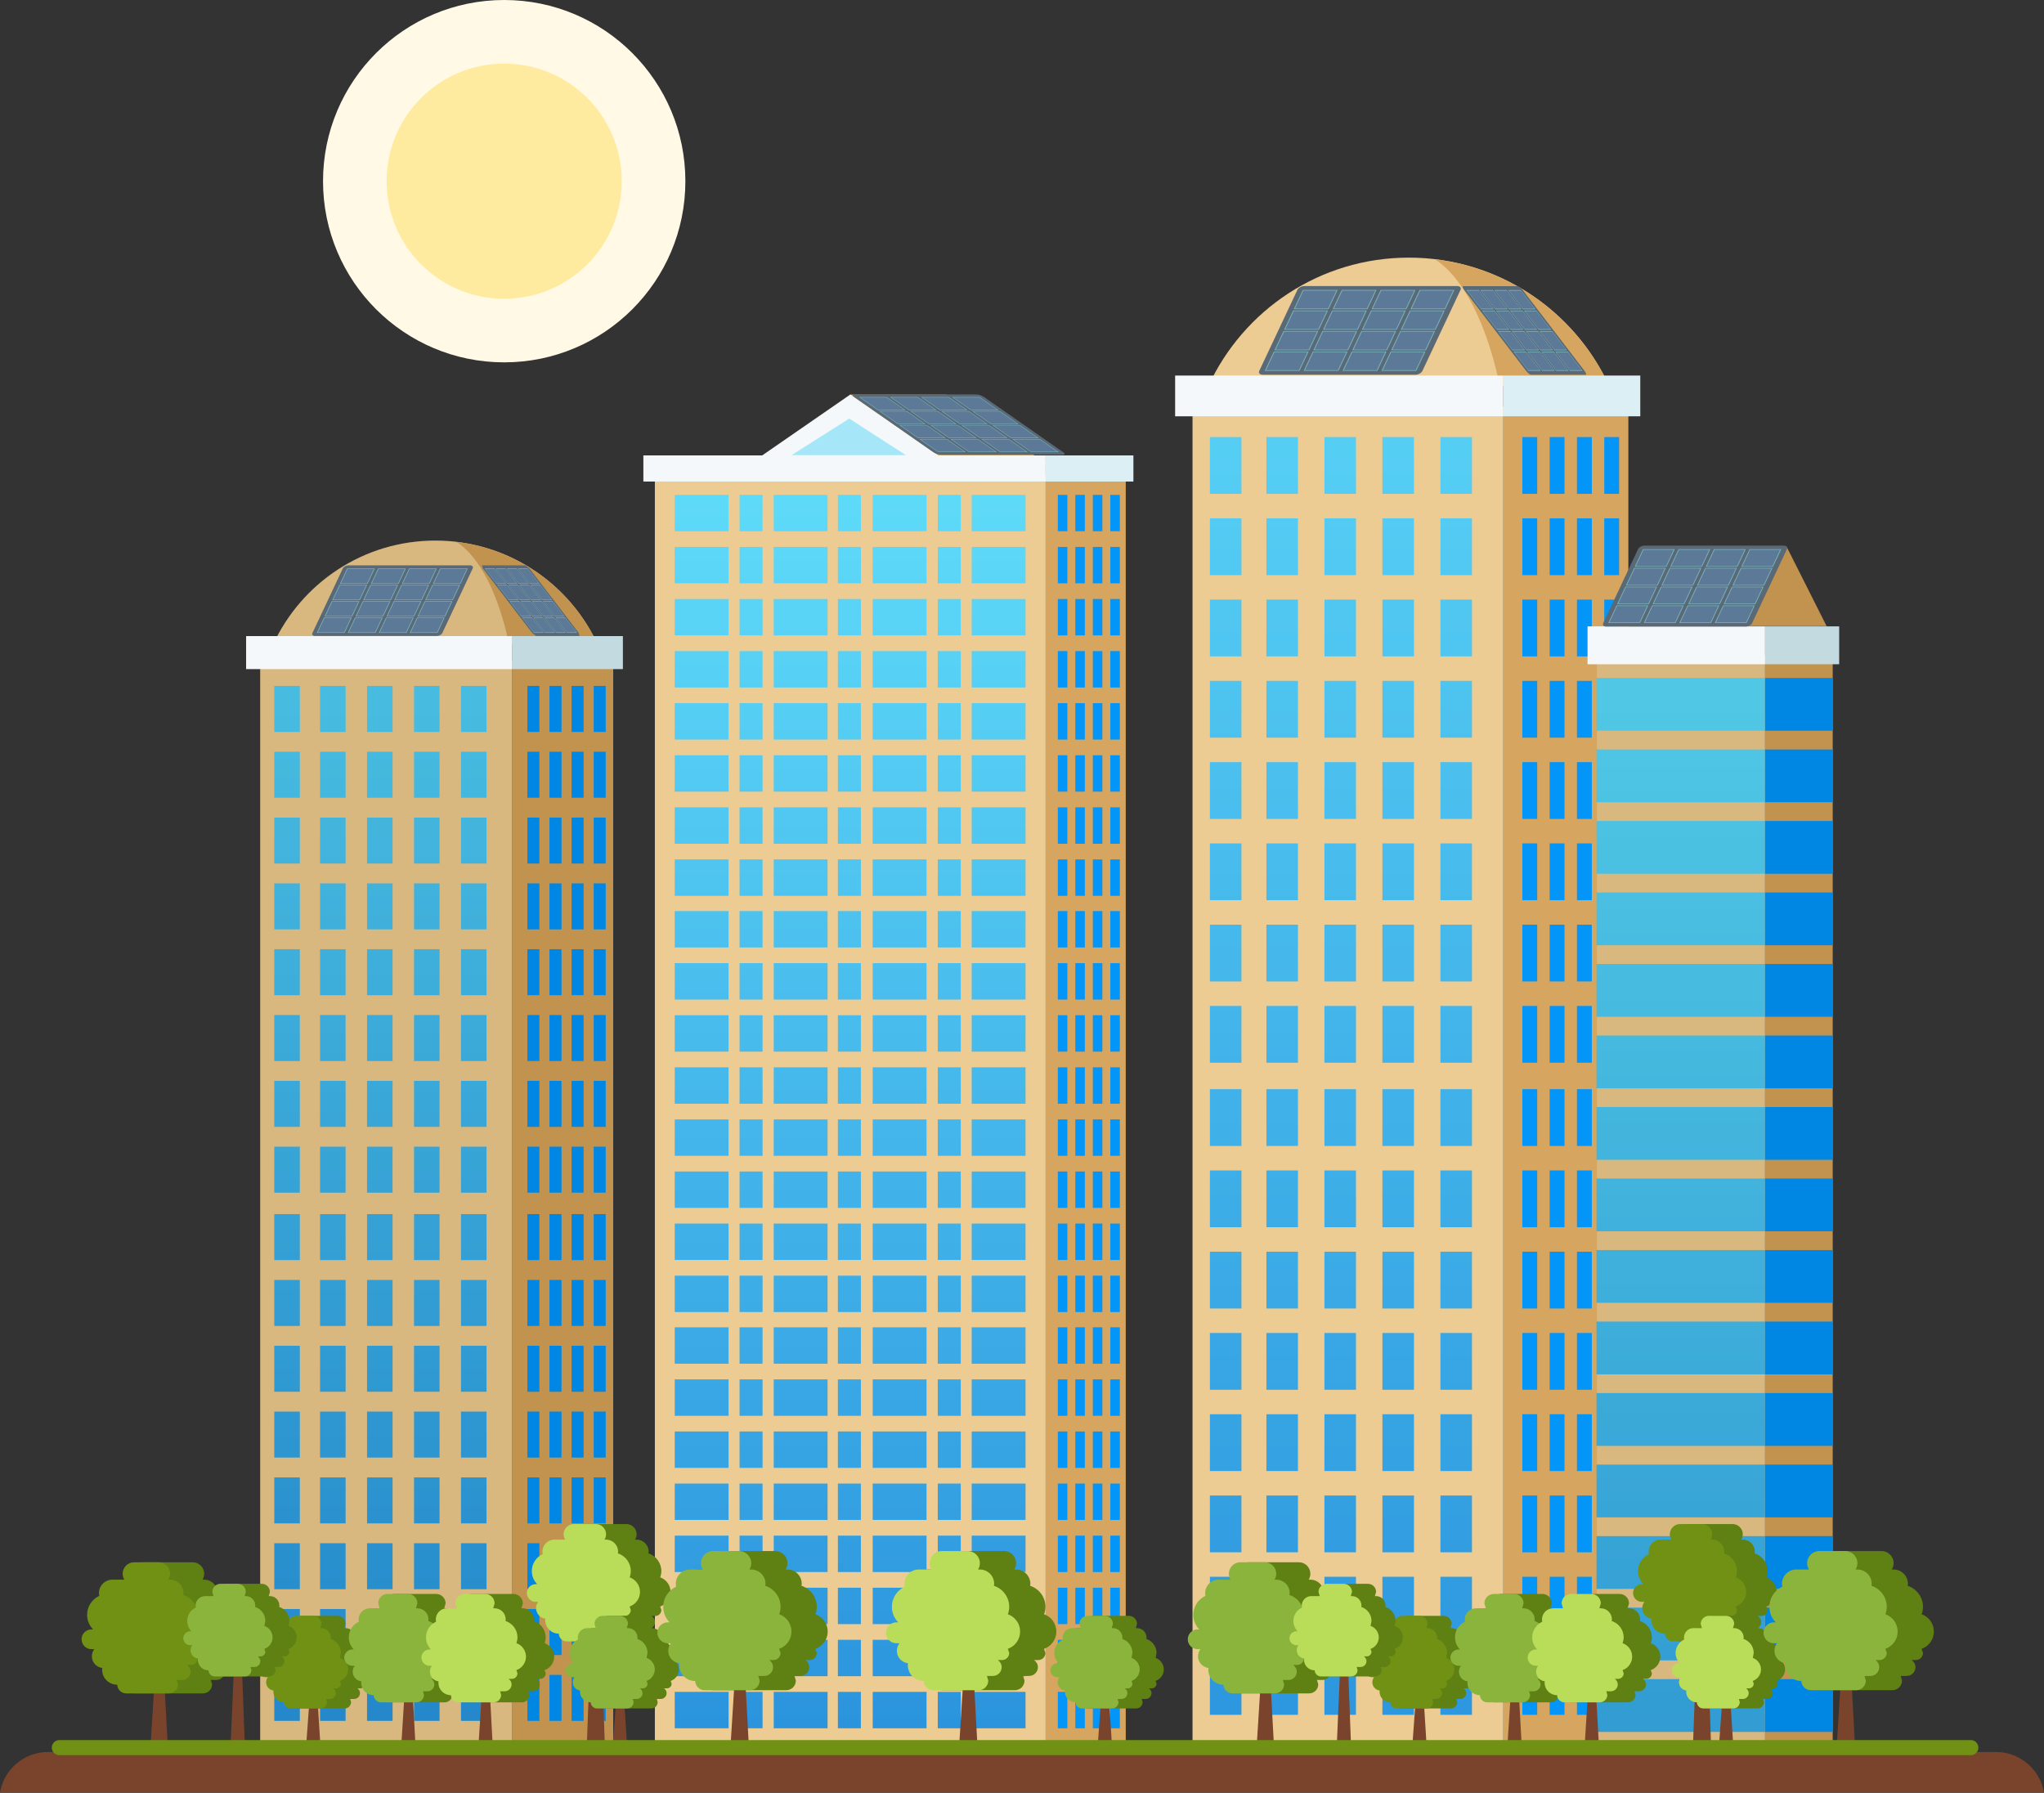 <svg width="708" height="621" viewBox="0 0 708 621" fill="none" xmlns="http://www.w3.org/2000/svg">
<rect x="0" y="0" width="708" height="621" fill="#333333" stroke="none"/>
<path d="M708 620.91C706.633 612.941 699.735 606.853 691.371 606.853H16.629C8.265 606.853 1.36 612.941 0 620.91H708Z" fill="#79442B"/>
<path d="M207.004 223.198C197.189 201.975 175.72 187.242 150.805 187.242C125.89 187.242 104.428 201.975 94.613 223.198H207.004Z" fill="#D9B880"/>
<path d="M176.34 223.198H207.005C198.162 204.082 179.856 190.271 158.105 187.714C166.102 192.759 172.711 205.864 176.34 223.198Z" fill="#C2934F"/>
<path d="M153.229 219.224C152.954 219.816 152.08 220.295 151.291 220.295H109.163C108.367 220.295 107.951 219.816 108.233 219.224L118.738 196.902C119.013 196.31 119.88 195.831 120.676 195.831H162.804C163.594 195.831 164.009 196.31 163.734 196.902L153.229 219.224Z" fill="#596976"/>
<path d="M117.731 202.229L120.233 196.902H129.836L127.335 202.229H117.731ZM128.462 202.229L130.971 196.902H140.574L138.066 202.229H128.462ZM139.193 202.229L141.702 196.902H151.306L148.797 202.229H139.193ZM149.925 202.229L152.433 196.902H162.037L159.528 202.229H149.925ZM115.061 207.894L117.569 202.567H127.173L124.664 207.894H115.061ZM125.799 207.894L128.3 202.567H137.904L135.403 207.894H125.799ZM136.53 207.894L139.038 202.567H148.642L146.134 207.894H136.53ZM147.261 207.894L149.77 202.567H159.373L156.865 207.894H147.261ZM112.397 213.559L114.906 208.232H124.509L122.001 213.559H112.397ZM123.128 213.559L125.637 208.232H135.241L132.732 213.559H123.128ZM133.867 213.559L136.368 208.232H145.972L143.47 213.559H133.867ZM144.598 213.559L147.099 208.232H156.71L154.202 213.559H144.598ZM109.734 219.224L112.235 213.897H121.839L119.338 219.224H109.734ZM120.465 219.224L122.973 213.897H132.577L130.069 219.224H120.465ZM131.196 219.224L133.705 213.897H143.308L140.8 219.224H131.196ZM141.927 219.224L144.436 213.897H154.039L151.538 219.224H141.927Z" fill="#78B2BD"/>
<path d="M161.683 197.098H152.601L150.275 202.037H159.358L161.683 197.098ZM150.952 197.098H141.869L139.544 202.037H148.627L150.952 197.098ZM140.221 197.098H131.138L128.813 202.037H137.895L140.221 197.098ZM129.482 197.098H120.4L118.082 202.037H127.164L129.482 197.098ZM159.02 202.763H149.937L147.612 207.695H156.694L159.02 202.763ZM148.288 202.763H139.206L136.881 207.695H145.963L148.288 202.763ZM137.55 202.763H128.468L126.15 207.695H135.232L137.55 202.763ZM126.819 202.763H117.737L115.412 207.695H124.494L126.819 202.763ZM156.349 208.428H147.267L144.949 213.36H154.031L156.349 208.428ZM145.618 208.428H136.536L134.217 213.36H143.3L145.618 208.428ZM134.887 208.428H125.804L123.479 213.36H132.562L134.887 208.428ZM124.156 208.428H115.073L112.748 213.36H121.83L124.156 208.428ZM153.686 214.093H144.603L142.285 219.025H151.368L153.686 214.093ZM142.955 214.093H133.872L131.547 219.025H140.629L142.955 214.093ZM132.223 214.093H123.141L120.816 219.025H129.898L132.223 214.093ZM119.167 219.025H110.085L112.403 214.093H121.485L119.167 219.025Z" fill="#5C7997"/>
<path d="M184.323 219.224L185.654 220.295H200.761L200.458 219.224L183.378 196.902L182.047 195.831H166.94L167.243 196.902L184.323 219.224Z" fill="#596976"/>
<path d="M183.469 202.229L179.397 196.902H182.842L186.915 202.229H183.469ZM179.622 202.229L175.55 196.902H178.995L183.068 202.229H179.622ZM175.775 202.229L171.703 196.902H175.141L179.221 202.229H175.775ZM171.928 202.229L167.848 196.902H171.294L175.366 202.229H171.928ZM187.81 207.894L183.73 202.567H187.176L191.248 207.894H187.81ZM183.956 207.894L179.883 202.567H183.329L187.401 207.894H183.956ZM180.108 207.894L176.036 202.567H179.474L183.554 207.894H180.108ZM176.261 207.894L172.182 202.567H175.627L179.707 207.894H176.261ZM192.143 213.559L188.063 208.232H191.509L195.582 213.559H192.143ZM188.289 213.559L184.216 208.232H187.662L191.734 213.559H188.289ZM184.442 213.559L180.369 208.232H183.815L187.887 213.559H184.442ZM180.595 213.559L176.515 208.232H179.96L184.04 213.559H180.595ZM196.476 219.224L192.397 213.897H195.842L199.922 219.224H196.476ZM192.622 219.224L188.55 213.897H191.995L196.068 219.224H192.622ZM188.775 219.224L184.702 213.897H188.148L192.221 219.224H188.775ZM184.928 219.224L180.855 213.897H184.294L188.374 219.224H184.928Z" fill="#78B2BD"/>
<path d="M171.873 202.037H175.128L171.351 197.098H168.096L171.873 202.037ZM175.72 202.037H178.975L175.198 197.098H171.943L175.72 202.037ZM179.567 202.037H182.829L179.052 197.098H175.79L179.567 202.037ZM183.421 202.037H186.676L182.9 197.098H179.644L183.421 202.037ZM176.206 207.695H179.461L175.685 202.763H172.429L176.206 207.695ZM180.053 207.695H183.308L179.532 202.763H176.276L180.053 207.695ZM183.9 207.695H187.162L183.386 202.763H180.123L183.9 207.695ZM187.754 207.695H191.01L187.233 202.763H183.978L187.754 207.695ZM180.539 213.36H183.795L180.018 208.428H176.763L180.539 213.36ZM184.386 213.36H187.642L183.865 208.428H180.61L184.386 213.36ZM188.233 213.36H191.496L187.719 208.428H184.457L188.233 213.36ZM192.088 213.36H195.343L191.566 208.428H188.311L192.088 213.36ZM184.873 219.025H188.128L184.351 214.093H181.096L184.873 219.025ZM188.72 219.025H191.982L188.205 214.093H184.943L188.72 219.025ZM192.574 219.025H195.829L192.052 214.093H188.797L192.574 219.025ZM192.644 214.093H195.9L199.676 219.025H196.421L192.644 214.093Z" fill="#5C7997"/>
<path d="M212.402 604.987H177.334V229.017H212.402V604.987Z" fill="#C2934F"/>
<path d="M177.332 604.987H90.124V229.017H177.332V604.987Z" fill="#D9B880"/>
<path d="M215.756 231.764H177.334V220.328H215.756V231.764Z" fill="#C2DAE0"/>
<path d="M177.334 231.764H85.249V220.328H177.334V231.764Z" fill="#F4F8FB"/>
<path d="M209.808 397.185H205.644V413.116H209.808V397.185ZM202.149 397.185H197.985V413.116H202.149V397.185ZM194.49 397.185H190.326V413.116H194.49V397.185ZM186.831 397.185H182.667V413.116H186.831V397.185ZM209.808 374.384H205.644V390.322H209.808V374.384ZM202.149 374.384H197.985V390.322H202.149V374.384ZM194.49 374.384H190.326V390.322H194.49V374.384ZM186.831 374.384H182.667V390.322H186.831V374.384ZM209.808 351.583H205.644V367.521H209.808V351.583ZM202.149 351.583H197.985V367.521H202.149V351.583ZM194.49 351.583H190.326V367.521H194.49V351.583ZM186.831 351.583H182.667V367.521H186.831V351.583ZM209.808 328.789H205.644V344.72H209.808V328.789ZM202.149 328.789H197.985V344.72H202.149V328.789ZM194.49 328.789H190.326V344.72H194.49V328.789ZM186.831 328.789H182.667V344.72H186.831V328.789ZM209.808 305.988H205.644V321.919H209.808V305.988ZM202.149 305.988H197.985V321.919H202.149V305.988ZM194.49 305.988H190.326V321.919H194.49V305.988ZM186.831 305.988H182.667V321.919H186.831V305.988ZM209.808 283.187H205.644V299.118H209.808V283.187ZM202.149 283.187H197.985V299.118H202.149V283.187ZM194.49 283.187H190.326V299.118H194.49V283.187ZM186.831 283.187H182.667V299.118H186.831V283.187ZM209.808 260.386H205.644V276.317H209.808V260.386ZM202.149 260.386H197.985V276.317H202.149V260.386ZM194.49 260.386H190.326V276.317H194.49V260.386ZM186.831 260.386H182.667V276.317H186.831V260.386ZM209.808 237.585H205.644V253.523H209.808V237.585ZM202.149 237.585H197.985V253.523H202.149V237.585ZM194.49 237.585H190.326V253.523H194.49V237.585ZM186.831 253.523H182.667V237.585H186.831V253.523Z" fill="#0087E4"/>
<path d="M95 596.074H103.857V580.143H95V596.074ZM95 504.87H103.857V488.939H95V504.87ZM95 482.076H103.857V466.138H95V482.076ZM95 459.275H103.857V443.344H95V459.275ZM95 436.474H103.857V420.543H95V436.474ZM95 527.671H103.857V511.74H95V527.671ZM95 253.524H103.857V237.586H95V253.524ZM95 550.472H103.857V534.541H95V550.472ZM95 573.273H103.857V557.342H95V573.273ZM95 299.119H103.857V283.188H95V299.119ZM95 321.92H103.857V305.989H95V321.92ZM95 276.318H103.857V260.387H95V276.318ZM95 344.721H103.857V328.79H95V344.721ZM95 390.323H103.857V374.385H95V390.323ZM95 367.522H103.857V351.584H95V367.522ZM95 413.117H103.857V397.186H95V413.117ZM168.526 580.143H159.676V596.074H168.526V580.143ZM152.256 580.143H143.406V596.074H152.256V580.143ZM135.98 580.143H127.13V596.074H135.98V580.143ZM119.711 580.143H110.861V596.074H119.711V580.143ZM168.526 557.342H159.676V573.273H168.526V557.342ZM152.256 557.342H143.406V573.273H152.256V557.342ZM135.98 557.342H127.13V573.273H135.98V557.342ZM119.711 557.342H110.861V573.273H119.711V557.342ZM168.526 534.541H159.676V550.472H168.526V534.541ZM152.256 534.541H143.406V550.472H152.256V534.541ZM135.98 534.541H127.13V550.472H135.98V534.541ZM119.711 534.541H110.861V550.472H119.711V534.541ZM168.526 511.74H159.676V527.671H168.526V511.74ZM152.256 511.74H143.406V527.671H152.256V511.74ZM135.98 511.74H127.13V527.671H135.98V511.74ZM119.711 511.74H110.861V527.671H119.711V511.74ZM168.526 488.939H159.676V504.87H168.526V488.939ZM152.256 488.939H143.406V504.87H152.256V488.939ZM135.98 488.939H127.13V504.87H135.98V488.939ZM119.711 488.939H110.861V504.87H119.711V488.939ZM168.526 466.138H159.676V482.076H168.526V466.138ZM152.256 466.138H143.406V482.076H152.256V466.138ZM135.98 466.138H127.13V482.076H135.98V466.138ZM119.711 466.138H110.861V482.076H119.711V466.138ZM168.526 443.344H159.676V459.275H168.526V443.344ZM152.256 443.344H143.406V459.275H152.256V443.344ZM135.98 443.344H127.13V459.275H135.98V443.344ZM119.711 443.344H110.861V459.275H119.711V443.344ZM168.526 420.543H159.676V436.474H168.526V420.543ZM152.256 420.543H143.406V436.474H152.256V420.543ZM135.98 420.543H127.13V436.474H135.98V420.543ZM119.711 436.474H110.861V420.543H119.711V436.474ZM168.526 397.186H159.676V413.117H168.526V397.186ZM152.256 397.186H143.406V413.117H152.256V397.186ZM135.98 397.186H127.13V413.117H135.98V397.186ZM119.711 397.186H110.861V413.117H119.711V397.186ZM168.526 374.385H159.676V390.323H168.526V374.385ZM152.256 374.385H143.406V390.323H152.256V374.385ZM135.98 374.385H127.13V390.323H135.98V374.385ZM119.711 374.385H110.861V390.323H119.711V374.385ZM168.526 351.584H159.676V367.522H168.526V351.584ZM152.256 351.584H143.406V367.522H152.256V351.584ZM135.98 351.584H127.13V367.522H135.98V351.584ZM119.711 351.584H110.861V367.522H119.711V351.584ZM168.526 328.79H159.676V344.721H168.526V328.79ZM152.256 328.79H143.406V344.721H152.256V328.79ZM135.98 328.79H127.13V344.721H135.98V328.79ZM119.711 328.79H110.861V344.721H119.711V328.79ZM168.526 305.989H159.676V321.92H168.526V305.989ZM152.256 305.989H143.406V321.92H152.256V305.989ZM135.98 305.989H127.13V321.92H135.98V305.989ZM119.711 305.989H110.861V321.92H119.711V305.989ZM168.526 283.188H159.676V299.119H168.526V283.188ZM152.256 283.188H143.406V299.119H152.256V283.188ZM135.98 283.188H127.13V299.119H135.98V283.188ZM119.711 283.188H110.861V299.119H119.711V283.188ZM168.526 260.387H159.676V276.318H168.526V260.387ZM152.256 260.387H143.406V276.318H152.256V260.387ZM135.98 260.387H127.13V276.318H135.98V260.387ZM119.711 260.387H110.861V276.318H119.711V260.387ZM168.526 237.586H159.676V253.524H168.526V237.586ZM152.256 237.586H143.406V253.524H152.256V237.586ZM135.98 237.586H127.13V253.524H135.98V237.586ZM119.711 253.524H110.861V237.586H119.711V253.524Z" fill="url(#paint0_linear)"/>
<path d="M209.808 580.143H205.644V596.074H209.808V580.143ZM202.149 580.143H197.985V596.074H202.149V580.143ZM194.49 580.143H190.326V596.074H194.49V580.143ZM186.831 580.143H182.667V596.074H186.831V580.143ZM209.808 557.342H205.644V573.273H209.808V557.342ZM202.149 557.342H197.985V573.273H202.149V557.342ZM194.49 557.342H190.326V573.273H194.49V557.342ZM186.831 557.342H182.667V573.273H186.831V557.342ZM209.808 534.541H205.644V550.472H209.808V534.541ZM202.149 534.541H197.985V550.472H202.149V534.541ZM194.49 534.541H190.326V550.472H194.49V534.541ZM186.831 534.541H182.667V550.472H186.831V534.541ZM209.808 511.74H205.644V527.671H209.808V511.74ZM202.149 511.74H197.985V527.671H202.149V511.74ZM194.49 511.74H190.326V527.671H194.49V511.74ZM186.831 511.74H182.667V527.671H186.831V511.74ZM209.808 488.939H205.644V504.87H209.808V488.939ZM202.149 488.939H197.985V504.87H202.149V488.939ZM194.49 488.939H190.326V504.87H194.49V488.939ZM186.831 488.939H182.667V504.87H186.831V488.939ZM209.808 466.138H205.644V482.076H209.808V466.138ZM202.149 466.138H197.985V482.076H202.149V466.138ZM194.49 466.138H190.326V482.076H194.49V466.138ZM186.831 466.138H182.667V482.076H186.831V466.138ZM209.808 443.344H205.644V459.275H209.808V443.344ZM202.149 443.344H197.985V459.275H202.149V443.344ZM194.49 443.344H190.326V459.275H194.49V443.344ZM186.831 443.344H182.667V459.275H186.831V443.344ZM209.808 420.543H205.644V436.474H209.808V420.543ZM202.149 420.543H197.985V436.474H202.149V420.543ZM194.49 420.543H190.326V436.474H194.49V420.543ZM186.831 436.474H182.667V420.543H186.831V436.474Z" fill="#0087E4"/>
<path d="M557.36 133.621C545.241 107.424 518.74 89.238 487.977 89.238C457.214 89.238 430.714 107.424 418.595 133.621H557.36Z" fill="#EDCC94"/>
<path d="M519.496 133.621H557.361C546.447 110.024 523.843 92.973 496.991 89.816C506.862 96.045 515.022 112.229 519.496 133.621Z" fill="#D6A55F"/>
<path d="M564.025 604.987H520.728V140.815H564.025V604.987Z" fill="#D6A55F"/>
<path d="M520.729 604.987H413.066V140.815H520.729V604.987Z" fill="#EDCC94"/>
<path d="M568.161 144.198H520.728V130.085H568.161V144.198Z" fill="#DCEFF4"/>
<path d="M520.728 144.198H407.041V130.085H520.728V144.198Z" fill="#F4F8FB"/>
<path d="M560.819 348.434H555.682V368.107H560.819V348.434ZM551.37 348.434H546.227V368.107H551.37V348.434ZM541.914 348.434H536.771V368.107H541.914V348.434ZM532.459 348.434H527.315V368.107H532.459V348.434ZM560.819 320.285H555.682V339.958H560.819V320.285ZM551.37 320.285H546.227V339.958H551.37V320.285ZM541.914 320.285H536.771V339.958H541.914V320.285ZM532.459 320.285H527.315V339.958H532.459V320.285ZM560.819 292.136H555.682V311.809H560.819V292.136ZM551.37 292.136H546.227V311.809H551.37V292.136ZM541.914 292.136H536.771V311.809H541.914V292.136ZM532.459 292.136H527.315V311.809H532.459V292.136ZM560.819 263.987H555.682V283.66H560.819V263.987ZM551.37 263.987H546.227V283.66H551.37V263.987ZM541.914 263.987H536.771V283.66H541.914V263.987ZM532.459 263.987H527.315V283.66H532.459V263.987ZM560.819 235.838H555.682V255.511H560.819V235.838ZM551.37 235.838H546.227V255.511H551.37V235.838ZM541.914 235.838H536.771V255.511H541.914V235.838ZM532.459 235.838H527.315V255.511H532.459V235.838ZM560.819 207.69H555.682V227.362H560.819V207.69ZM551.37 207.69H546.227V227.362H551.37V207.69ZM541.914 207.69H536.771V227.362H541.914V207.69ZM532.459 207.69H527.315V227.362H532.459V207.69ZM560.819 179.541H555.682V199.213H560.819V179.541ZM551.37 179.541H546.227V199.213H551.37V179.541ZM541.914 179.541H536.771V199.213H541.914V179.541ZM532.459 179.541H527.315V199.213H532.459V179.541ZM560.819 151.392H555.682V171.064H560.819V151.392ZM551.37 151.392H546.227V171.064H551.37V151.392ZM541.914 151.392H536.771V171.064H541.914V151.392ZM532.459 171.064H527.315V151.392H532.459V171.064Z" fill="#0495F8"/>
<path d="M419.083 593.982H430.011V574.309H419.083V593.982ZM419.083 481.386H430.011V461.713H419.083V481.386ZM419.083 453.237H430.011V433.564H419.083V453.237ZM419.083 425.088H430.011V405.416H419.083V425.088ZM419.083 396.939H430.011V377.267H419.083V396.939ZM419.083 509.535H430.011V489.862H419.083V509.535ZM419.083 171.064H430.011V151.392H419.083V171.064ZM419.083 537.684H430.011V518.011H419.083V537.684ZM419.083 565.833H430.011V546.16H419.083V565.833ZM419.083 227.362H430.011V207.69H419.083V227.362ZM419.083 255.511H430.011V235.839H419.083V255.511ZM419.083 199.213H430.011V179.541H419.083V199.213ZM419.083 283.66H430.011V263.988H419.083V283.66ZM419.083 339.958H430.011V320.285H419.083V339.958ZM419.083 311.809H430.011V292.136H419.083V311.809ZM419.083 368.107H430.011V348.434H419.083V368.107ZM509.857 574.309H498.928V593.982H509.857V574.309ZM489.769 574.309H478.84V593.982H489.769V574.309ZM469.68 574.309H458.752V593.982H469.68V574.309ZM449.585 574.309H438.657V593.982H449.585V574.309ZM509.857 546.16H498.928V565.833H509.857V546.16ZM489.769 546.16H478.84V565.833H489.769V546.16ZM469.68 546.16H458.752V565.833H469.68V546.16ZM449.585 546.16H438.657V565.833H449.585V546.16ZM509.857 518.011H498.928V537.684H509.857V518.011ZM489.769 518.011H478.84V537.684H489.769V518.011ZM469.68 518.011H458.752V537.684H469.68V518.011ZM449.585 518.011H438.657V537.684H449.585V518.011ZM509.857 489.862H498.928V509.535H509.857V489.862ZM489.769 489.862H478.84V509.535H489.769V489.862ZM469.68 489.862H458.752V509.535H469.68V489.862ZM449.585 489.862H438.657V509.535H449.585V489.862ZM509.857 461.713H498.928V481.386H509.857V461.713ZM489.769 461.713H478.84V481.386H489.769V461.713ZM469.68 461.713H458.752V481.386H469.68V461.713ZM449.585 461.713H438.657V481.386H449.585V461.713ZM509.857 433.564H498.928V453.237H509.857V433.564ZM489.769 433.564H478.84V453.237H489.769V433.564ZM469.68 433.564H458.752V453.237H469.68V433.564ZM449.585 433.564H438.657V453.237H449.585V433.564ZM509.857 405.416H498.928V425.088H509.857V405.416ZM489.769 405.416H478.84V425.088H489.769V405.416ZM469.68 405.416H458.752V425.088H469.68V405.416ZM449.585 405.416H438.657V425.088H449.585V405.416ZM509.857 377.267H498.928V396.939H509.857V377.267ZM489.769 377.267H478.84V396.939H489.769V377.267ZM469.68 377.267H458.752V396.939H469.68V377.267ZM449.585 396.939H438.657V377.267H449.585V396.939ZM509.857 348.434H498.928V368.107H509.857V348.434ZM489.769 348.434H478.84V368.107H489.769V348.434ZM469.68 348.434H458.752V368.107H469.68V348.434ZM449.585 348.434H438.657V368.107H449.585V348.434ZM509.857 320.285H498.928V339.958H509.857V320.285ZM489.769 320.285H478.84V339.958H489.769V320.285ZM469.68 320.285H458.752V339.958H469.68V320.285ZM449.585 320.285H438.657V339.958H449.585V320.285ZM509.857 292.136H498.928V311.809H509.857V292.136ZM489.769 292.136H478.84V311.809H489.769V292.136ZM469.68 292.136H458.752V311.809H469.68V292.136ZM449.585 292.136H438.657V311.809H449.585V292.136ZM509.857 263.988H498.928V283.66H509.857V263.988ZM489.769 263.988H478.84V283.66H489.769V263.988ZM469.68 263.988H458.752V283.66H469.68V263.988ZM449.585 263.988H438.657V283.66H449.585V263.988ZM509.857 235.839H498.928V255.511H509.857V235.839ZM489.769 235.839H478.84V255.511H489.769V235.839ZM469.68 235.839H458.752V255.511H469.68V235.839ZM449.585 235.839H438.657V255.511H449.585V235.839ZM509.857 207.69H498.928V227.362H509.857V207.69ZM489.769 207.69H478.84V227.362H489.769V207.69ZM469.68 207.69H458.752V227.362H469.68V207.69ZM449.585 207.69H438.657V227.362H449.585V207.69ZM509.857 179.541H498.928V199.213H509.857V179.541ZM489.769 179.541H478.84V199.213H489.769V179.541ZM469.68 179.541H458.752V199.213H469.68V179.541ZM449.585 179.541H438.657V199.213H449.585V179.541ZM509.857 151.392H498.928V171.064H509.857V151.392ZM489.769 151.392H478.84V171.064H489.769V151.392ZM469.68 151.392H458.752V171.064H469.68V151.392ZM449.585 171.064H438.657V151.392H449.585V171.064Z" fill="url(#paint1_linear)"/>
<path d="M560.819 574.309H555.682V593.982H560.819V574.309ZM551.37 574.309H546.227V593.982H551.37V574.309ZM541.914 574.309H536.771V593.982H541.914V574.309ZM532.459 574.309H527.315V593.982H532.459V574.309ZM560.819 546.16H555.682V565.833H560.819V546.16ZM551.37 546.16H546.227V565.833H551.37V546.16ZM541.914 546.16H536.771V565.833H541.914V546.16ZM532.459 546.16H527.315V565.833H532.459V546.16ZM560.819 518.011H555.682V537.684H560.819V518.011ZM551.37 518.011H546.227V537.684H551.37V518.011ZM541.914 518.011H536.771V537.684H541.914V518.011ZM532.459 518.011H527.315V537.684H532.459V518.011ZM560.819 489.862H555.682V509.535H560.819V489.862ZM551.37 489.862H546.227V509.535H551.37V489.862ZM541.914 489.862H536.771V509.535H541.914V489.862ZM532.459 489.862H527.315V509.535H532.459V489.862ZM560.819 461.713H555.682V481.386H560.819V461.713ZM551.37 461.713H546.227V481.386H551.37V461.713ZM541.914 461.713H536.771V481.386H541.914V461.713ZM532.459 461.713H527.315V481.386H532.459V461.713ZM560.819 433.564H555.682V453.237H560.819V433.564ZM551.37 433.564H546.227V453.237H551.37V433.564ZM541.914 433.564H536.771V453.237H541.914V433.564ZM532.459 433.564H527.315V453.237H532.459V433.564ZM560.819 405.416H555.682V425.088H560.819V405.416ZM551.37 405.416H546.227V425.088H551.37V405.416ZM541.914 405.416H536.771V425.088H541.914V405.416ZM532.459 405.416H527.315V425.088H532.459V405.416ZM560.819 377.267H555.682V396.939H560.819V377.267ZM551.37 377.267H546.227V396.939H551.37V377.267ZM541.914 377.267H536.771V396.939H541.914V377.267ZM532.459 396.939H527.315V377.267H532.459V396.939Z" fill="#0495F8"/>
<path d="M528.612 128.456C529.176 129.196 529.93 129.802 530.282 129.802H549.229C549.581 129.802 549.412 129.196 548.841 128.456L527.435 100.47C526.865 99.723 526.118 99.124 525.759 99.124H506.812C506.46 99.124 506.629 99.723 507.199 100.47L528.612 128.456Z" fill="#596976"/>
<path d="M527.548 107.148L522.44 100.468H526.759L531.867 107.148H527.548ZM522.721 107.148L517.613 100.468H521.932L527.041 107.148H522.721ZM517.895 107.148L512.787 100.468H517.106L522.214 107.148H517.895ZM513.068 107.148L507.96 100.468H512.279L517.387 107.148H513.068ZM532.98 114.251L527.872 107.571H532.191L537.3 114.251H532.98ZM528.154 114.251L523.045 107.571H527.365L532.473 114.251H528.154ZM523.327 114.251L518.219 107.571H522.538L527.647 114.251H523.327ZM518.501 114.251L513.392 107.571H517.712L522.82 114.251H518.501ZM538.42 121.353L533.305 114.673H537.624L542.732 121.353H538.42ZM533.593 121.353L528.478 114.673H532.797L537.913 121.353H533.593ZM528.767 121.353L523.652 114.673H527.971L533.086 121.353H528.767ZM523.94 121.353L518.825 114.673H523.144L528.26 121.353H523.94ZM543.852 128.455L538.744 121.776H543.063L548.172 128.455H543.852ZM539.026 128.455L533.918 121.776H538.237L543.345 128.455H539.026ZM534.199 128.455L529.091 121.776H533.41L538.519 128.455H534.199ZM529.373 128.455L524.264 121.776H528.584L533.692 128.455H529.373Z" fill="#78B2BD"/>
<path d="M512.999 106.903H517.086L512.351 100.709H508.264L512.999 106.903ZM517.826 106.903H521.913L517.178 100.709H513.091L517.826 106.903ZM522.653 106.903H526.739L522.004 100.709H517.917L522.653 106.903ZM527.479 106.903H531.566L526.831 100.709H522.744L527.479 106.903ZM518.432 114.005H522.519L517.784 107.812H513.697L518.432 114.005ZM523.258 114.005H527.345L522.61 107.812H518.523L523.258 114.005ZM528.085 114.005H532.172L527.437 107.812H523.35L528.085 114.005ZM532.911 114.005H536.998L532.263 107.812H528.177L532.911 114.005ZM523.871 121.108H527.951L523.216 114.921H519.137L523.871 121.108ZM528.698 121.108H532.778L528.043 114.921H523.963L528.698 121.108ZM533.525 121.108H537.604L532.869 114.921H528.79L533.525 121.108ZM538.351 121.108H542.431L537.696 114.921H533.616L538.351 121.108ZM529.304 128.21H533.391L528.656 122.024H524.569L529.304 128.21ZM534.13 128.21H538.217L533.482 122.024H529.395L534.13 128.21ZM538.957 128.21H543.044L538.302 122.024H534.222L538.957 128.21ZM539.049 122.024H543.128L547.87 128.21H543.784L539.049 122.024Z" fill="#5C7997"/>
<path d="M492.705 128.456C492.36 129.196 491.267 129.802 490.274 129.802H437.358C436.365 129.802 435.843 129.196 436.189 128.456L449.386 100.42C449.731 99.68 450.823 99.075 451.817 99.075H504.725C505.726 99.075 506.247 99.68 505.895 100.42L492.705 128.456Z" fill="#596976"/>
<path d="M448.12 107.113L451.27 100.419H463.332L460.183 107.113H448.12ZM461.599 107.113L464.749 100.419H476.812L473.662 107.113H461.599ZM475.078 107.113L478.228 100.419H490.291L487.141 107.113H475.078ZM488.557 107.113L491.707 100.419H503.77L500.62 107.113H488.557ZM444.773 114.222L447.923 107.536H459.986L456.836 114.222H444.773ZM458.252 114.222L461.402 107.536H473.465L470.315 114.222H458.252ZM471.731 114.222L474.881 107.536H486.944L483.794 114.222H471.731ZM485.21 114.222L488.36 107.536H500.423L497.273 114.222H485.21ZM441.426 121.339L444.576 114.652H456.632L453.489 121.339H441.426ZM454.905 121.339L458.055 114.652H470.118L466.968 121.339H454.905ZM468.385 121.339L471.534 114.652H483.597L480.447 121.339H468.385ZM481.864 121.339L485.013 114.652H497.076L493.927 121.339H481.864ZM438.08 128.455L441.222 121.762H453.285L450.142 128.455H438.08ZM451.559 128.455L454.708 121.762H466.764L463.621 128.455H451.559ZM465.038 128.455L468.187 121.762H480.25L477.1 128.455H465.038ZM478.517 128.455L481.666 121.762H493.729L490.58 128.455H478.517Z" fill="#78B2BD"/>
<path d="M503.326 100.667H491.918L489.001 106.868H500.409L503.326 100.667ZM489.847 100.667H478.439L475.522 106.868H486.929L489.847 100.667ZM476.367 100.667H464.96L462.043 106.868H473.45L476.367 100.667ZM462.888 100.667H451.481L448.564 106.868H459.971L462.888 100.667ZM499.979 107.784H488.571L485.654 113.984H497.062L499.979 107.784ZM486.5 107.784H475.092L472.175 113.984H483.583L486.5 107.784ZM473.021 107.784H461.613L458.696 113.984H470.104L473.021 107.784ZM459.542 107.784H448.134L445.217 113.984H456.624L459.542 107.784ZM496.632 114.893H485.224L482.307 121.093H493.715L496.632 114.893ZM483.153 114.893H471.745L468.828 121.093H480.236L483.153 114.893ZM469.674 114.893H458.266L455.349 121.093H466.757L469.674 114.893ZM456.195 114.893H444.787L441.87 121.093H453.278L456.195 114.893ZM493.285 122.009H481.877L478.961 128.21H490.368L493.285 122.009ZM479.806 122.009H468.399L465.481 128.21H476.889L479.806 122.009ZM466.327 122.009H454.919L452.002 128.21H463.41L466.327 122.009ZM449.924 128.21H438.523L441.44 122.009H452.848L449.924 128.21Z" fill="#5C7997"/>
<path d="M362.954 160.96L281.192 160.53L294.516 136.665H327.802L362.954 160.96Z" fill="#D6A55F"/>
<path d="M329.667 160.96H259.355L294.514 136.665L329.667 160.96Z" fill="#F4F8FB"/>
<path d="M294.156 144.987L274.194 157.642H313.765L294.156 144.987Z" fill="#A5E7F9"/>
<path d="M323.236 156.612C323.962 157.119 325.195 157.528 325.984 157.528H368.112C368.908 157.528 368.958 157.119 368.232 156.612L340.872 137.531C340.146 137.031 338.92 136.615 338.124 136.615H295.996C295.207 136.615 295.15 137.031 295.876 137.531L323.236 156.612Z" fill="#596976"/>
<path d="M336.297 142.09L329.773 137.531H339.376L345.901 142.09H336.297ZM325.566 142.09L319.034 137.531H328.638L335.17 142.09H325.566ZM314.835 142.09L308.303 137.531H317.907L324.439 142.09H314.835ZM304.097 142.09L297.572 137.531H307.176L313.708 142.09H304.097ZM343.245 146.931L336.713 142.379H346.317L352.848 146.931H343.245ZM332.506 146.931L325.982 142.379H335.586L342.11 146.931H332.506ZM321.775 146.931L315.251 142.379H324.855L331.379 146.931H321.775ZM311.044 146.931L304.513 142.379H314.116L320.648 146.931H311.044ZM350.185 151.771L343.66 147.22H353.264L359.789 151.771H350.185ZM339.454 151.771L332.922 147.22H342.526L349.058 151.771H339.454ZM328.723 151.771L322.191 147.22H331.795L338.327 151.771H328.723ZM317.985 151.771L311.46 147.22H321.064L327.588 151.771H317.985ZM357.132 156.612L350.601 152.06H360.205L366.736 156.612H357.132ZM346.394 156.612L339.87 152.06H349.473L355.998 156.612H346.394ZM335.663 156.612L329.138 152.06H338.742L345.267 156.612H335.663ZM324.932 156.612L318.4 152.06H328.004L334.536 156.612H324.932Z" fill="#78B2BD"/>
<path d="M304.125 141.92H313.208L307.155 137.7H298.073L304.125 141.92ZM314.856 141.92H323.939L317.886 137.7H308.804L314.856 141.92ZM325.588 141.92H334.67L328.617 137.7H319.535L325.588 141.92ZM336.319 141.92H345.401L339.355 137.7H330.273L336.319 141.92ZM311.066 146.761H320.148L314.095 142.54H305.013L311.066 146.761ZM321.797 146.761H330.879L324.834 142.54H315.751L321.797 146.761ZM332.535 146.761H341.617L335.565 142.54H326.482L332.535 146.761ZM343.266 146.761H352.348L346.296 142.54H337.214L343.266 146.761ZM318.013 151.602H327.095L321.043 147.381H311.96L318.013 151.602ZM328.744 151.602H337.827L331.774 147.381H322.692L328.744 151.602ZM339.475 151.602H348.558L342.505 147.381H333.423L339.475 151.602ZM350.206 151.602H359.289L353.236 147.381H344.161L350.206 151.602ZM324.953 156.449H334.036L327.983 152.229H318.901L324.953 156.449ZM335.685 156.449H344.767L338.714 152.229H329.632L335.685 156.449ZM346.416 156.449H355.498L349.453 152.229H340.37L346.416 156.449ZM351.101 152.229H360.184L366.236 156.449H357.154L351.101 152.229Z" fill="#5C7997"/>
<path d="M389.939 604.987H362.191V164.623H389.939V604.987Z" fill="#D6A55F"/>
<path d="M362.194 604.987H226.832V164.623H362.194V604.987Z" fill="#EDCC94"/>
<path d="M392.588 166.794H362.191V157.747H392.588V166.794Z" fill="#DCEFF4"/>
<path d="M362.193 166.794H222.851V157.747H362.193V166.794Z" fill="#F4F8FB"/>
<path d="M387.889 297.689H384.592V310.294H387.889V297.689ZM381.83 297.689H378.532V310.294H381.83V297.689ZM375.77 297.689H372.473V310.294H375.77V297.689ZM369.711 297.689H366.413V310.294H369.711V297.689ZM387.889 279.644H384.592V292.256H387.889V279.644ZM381.83 279.644H378.532V292.256H381.83V279.644ZM375.77 279.644H372.473V292.256H375.77V279.644ZM369.711 279.644H366.413V292.256H369.711V279.644ZM387.889 261.606H384.592V274.211H387.889V261.606ZM381.83 261.606H378.532V274.211H381.83V261.606ZM375.77 261.606H372.473V274.211H375.77V261.606ZM369.711 261.606H366.413V274.211H369.711V261.606ZM387.889 243.568H384.592V256.174H387.889V243.568ZM381.83 243.568H378.532V256.174H381.83V243.568ZM375.77 243.568H372.473V256.174H375.77V243.568ZM369.711 243.568H366.413V256.174H369.711V243.568ZM387.889 225.53H384.592V238.136H387.889V225.53ZM381.83 225.53H378.532V238.136H381.83V225.53ZM375.77 225.53H372.473V238.136H375.77V225.53ZM369.711 225.53H366.413V238.136H369.711V225.53ZM387.889 207.485H384.592V220.091H387.889V207.485ZM381.83 207.485H378.532V220.091H381.83V207.485ZM375.77 207.485H372.473V220.091H375.77V207.485ZM369.711 207.485H366.413V220.091H369.711V207.485ZM387.889 189.448H384.592V202.053H387.889V189.448ZM381.83 189.448H378.532V202.053H381.83V189.448ZM375.77 189.448H372.473V202.053H375.77V189.448ZM369.711 189.448H366.413V202.053H369.711V189.448ZM387.889 171.41H384.592V184.015H387.889V171.41ZM381.83 171.41H378.532V184.015H381.83V171.41ZM375.77 171.41H372.473V184.015H375.77V171.41ZM369.711 184.015H366.413V171.41H369.711V184.015Z" fill="#0495F8"/>
<path d="M387.889 441.863H384.592V454.468H387.889V441.863ZM381.83 441.863H378.532V454.468H381.83V441.863ZM375.77 441.863H372.473V454.468H375.77V441.863ZM369.711 441.863H366.413V454.468H369.711V441.863ZM387.889 423.818H384.592V436.423H387.889V423.818ZM381.83 423.818H378.532V436.423H381.83V423.818ZM375.77 423.818H372.473V436.423H375.77V423.818ZM369.711 423.818H366.413V436.423H369.711V423.818ZM387.889 405.78H384.592V418.385H387.889V405.78ZM381.83 405.78H378.532V418.385H381.83V405.78ZM375.77 405.78H372.473V418.385H375.77V405.78ZM369.711 405.78H366.413V418.385H369.711V405.78ZM387.889 387.742H384.592V400.347H387.889V387.742ZM381.83 387.742H378.532V400.347H381.83V387.742ZM375.77 387.742H372.473V400.347H375.77V387.742ZM369.711 387.742H366.413V400.347H369.711V387.742ZM387.889 369.697H384.592V382.302H387.889V369.697ZM381.83 369.697H378.532V382.302H381.83V369.697ZM375.77 369.697H372.473V382.302H375.77V369.697ZM369.711 369.697H366.413V382.302H369.711V369.697ZM387.889 351.659H384.592V364.265H387.889V351.659ZM381.83 351.659H378.532V364.265H381.83V351.659ZM375.77 351.659H372.473V364.265H375.77V351.659ZM369.711 351.659H366.413V364.265H369.711V351.659ZM387.889 333.621H384.592V346.227H387.889V333.621ZM381.83 333.621H378.532V346.227H381.83V333.621ZM375.77 333.621H372.473V346.227H375.77V333.621ZM369.711 333.621H366.413V346.227H369.711V333.621ZM387.889 315.577H384.592V328.182H387.889V315.577ZM381.83 315.577H378.532V328.182H381.83V315.577ZM375.77 315.577H372.473V328.182H375.77V315.577ZM369.711 328.182H366.413V315.577H369.711V328.182Z" fill="#0495F8"/>
<path d="M264.139 586.032H256.17V598.644H264.139V586.032ZM264.139 567.994H256.17V580.599H264.139V567.994ZM264.139 549.956H256.17V562.561H264.139V549.956ZM264.139 531.911H256.17V544.523H264.139V531.911ZM264.139 513.873H256.17V526.478H264.139V513.873ZM264.139 495.835H256.17V508.441H264.139V495.835ZM264.139 477.79H256.17V490.403H264.139V477.79ZM264.139 472.358H256.17V459.753H264.139V472.358ZM298.193 586.032H290.224V598.644H298.193V586.032ZM298.193 567.994H290.224V580.599H298.193V567.994ZM298.193 549.956H290.224V562.561H298.193V549.956ZM298.193 531.911H290.224V544.523H298.193V531.911ZM298.193 513.873H290.224V526.478H298.193V513.873ZM298.193 495.835H290.224V508.441H298.193V495.835ZM298.193 477.79H290.224V490.403H298.193V477.79ZM298.193 472.358H290.224V459.753H298.193V472.358ZM332.789 586.032H324.82V598.644H332.789V586.032ZM332.789 567.994H324.82V580.599H332.789V567.994ZM332.789 549.956H324.82V562.561H332.789V549.956ZM332.789 531.911H324.82V544.523H332.789V531.911ZM332.789 513.873H324.82V526.478H332.789V513.873ZM332.789 495.835H324.82V508.441H332.789V495.835ZM332.789 477.79H324.82V490.403H332.789V477.79ZM332.789 472.358H324.82V459.753H332.789V472.358ZM355.223 586.032H336.572V598.644H355.223V586.032ZM320.937 586.032H302.286V598.644H320.937V586.032ZM286.651 586.032H268V598.644H286.651V586.032ZM252.365 586.032H233.714V598.644H252.365V586.032ZM355.223 567.994H336.572V580.599H355.223V567.994ZM320.937 567.994H302.286V580.599H320.937V567.994ZM286.651 567.994H268V580.599H286.651V567.994ZM252.365 567.994H233.714V580.599H252.365V567.994ZM355.223 549.956H336.572V562.561H355.223V549.956ZM320.937 549.956H302.286V562.561H320.937V549.956ZM286.651 549.956H268V562.561H286.651V549.956ZM252.365 549.956H233.714V562.561H252.365V549.956ZM355.223 531.911H336.572V544.523H355.223V531.911ZM320.937 531.911H302.286V544.523H320.937V531.911ZM286.651 531.911H268V544.523H286.651V531.911ZM252.365 531.911H233.714V544.523H252.365V531.911ZM355.223 513.873H336.572V526.478H355.223V513.873ZM320.937 513.873H302.286V526.478H320.937V513.873ZM286.651 513.873H268V526.478H286.651V513.873ZM252.365 513.873H233.714V526.478H252.365V513.873ZM355.223 495.835H336.572V508.441H355.223V495.835ZM320.937 495.835H302.286V508.441H320.937V495.835ZM286.651 495.835H268V508.441H286.651V495.835ZM252.365 495.835H233.714V508.441H252.365V495.835ZM355.223 477.79H336.572V490.403H355.223V477.79ZM320.937 477.79H302.286V490.403H320.937V477.79ZM286.651 477.79H268V490.403H286.651V477.79ZM252.365 477.79H233.714V490.403H252.365V477.79ZM355.223 459.753H336.572V472.358H355.223V459.753ZM320.937 459.753H302.286V472.358H320.937V459.753ZM286.651 459.753H268V472.358H286.651V459.753ZM252.365 472.358H233.714V459.753H252.365V472.358ZM264.139 441.863H256.17V454.468H264.139V441.863ZM264.139 423.818H256.17V436.423H264.139V423.818ZM264.139 405.78H256.17V418.385H264.139V405.78ZM264.139 387.742H256.17V400.347H264.139V387.742ZM264.139 369.697H256.17V382.302H264.139V369.697ZM264.139 351.659H256.17V364.265H264.139V351.659ZM264.139 333.621H256.17V346.227H264.139V333.621ZM264.139 328.182H256.17V315.576H264.139V328.182ZM298.193 441.863H290.224V454.468H298.193V441.863ZM298.193 423.818H290.224V436.423H298.193V423.818ZM298.193 405.78H290.224V418.385H298.193V405.78ZM298.193 387.742H290.224V400.347H298.193V387.742ZM298.193 369.697H290.224V382.302H298.193V369.697ZM298.193 351.659H290.224V364.265H298.193V351.659ZM298.193 333.621H290.224V346.227H298.193V333.621ZM298.193 328.182H290.224V315.576H298.193V328.182ZM332.789 441.863H324.82V454.468H332.789V441.863ZM332.789 423.818H324.82V436.423H332.789V423.818ZM332.789 405.78H324.82V418.385H332.789V405.78ZM332.789 387.742H324.82V400.347H332.789V387.742ZM332.789 369.697H324.82V382.302H332.789V369.697ZM332.789 351.659H324.82V364.265H332.789V351.659ZM332.789 333.621H324.82V346.227H332.789V333.621ZM332.789 328.182H324.82V315.576H332.789V328.182ZM355.223 441.863H336.572V454.468H355.223V441.863ZM320.937 441.863H302.286V454.468H320.937V441.863ZM286.651 441.863H268V454.468H286.651V441.863ZM252.365 441.863H233.714V454.468H252.365V441.863ZM355.223 423.818H336.572V436.423H355.223V423.818ZM320.937 423.818H302.286V436.423H320.937V423.818ZM286.651 423.818H268V436.423H286.651V423.818ZM252.365 423.818H233.714V436.423H252.365V423.818ZM355.223 405.78H336.572V418.385H355.223V405.78ZM320.937 405.78H302.286V418.385H320.937V405.78ZM286.651 405.78H268V418.385H286.651V405.78ZM252.365 405.78H233.714V418.385H252.365V405.78ZM355.223 387.742H336.572V400.347H355.223V387.742ZM320.937 387.742H302.286V400.347H320.937V387.742ZM286.651 387.742H268V400.347H286.651V387.742ZM252.365 387.742H233.714V400.347H252.365V387.742ZM355.223 369.697H336.572V382.302H355.223V369.697ZM320.937 369.697H302.286V382.302H320.937V369.697ZM286.651 369.697H268V382.302H286.651V369.697ZM252.365 369.697H233.714V382.302H252.365V369.697ZM355.223 351.659H336.572V364.265H355.223V351.659ZM320.937 351.659H302.286V364.265H320.937V351.659ZM286.651 351.659H268V364.265H286.651V351.659ZM252.365 351.659H233.714V364.265H252.365V351.659ZM355.223 333.621H336.572V346.227H355.223V333.621ZM320.937 333.621H302.286V346.227H320.937V333.621ZM286.651 333.621H268V346.227H286.651V333.621ZM252.365 333.621H233.714V346.227H252.365V333.621ZM355.223 315.576H336.572V328.182H355.223V315.576ZM320.937 315.576H302.286V328.182H320.937V315.576ZM286.651 315.576H268V328.182H286.651V315.576ZM252.365 328.182H233.714V315.576H252.365V328.182ZM264.139 297.687H256.17V310.292H264.139V297.687ZM264.139 279.642H256.17V292.254H264.139V279.642ZM264.139 261.604H256.17V274.209H264.139V261.604ZM264.139 243.566H256.17V256.171H264.139V243.566ZM264.139 225.528H256.17V238.133H264.139V225.528ZM264.139 207.483H256.17V220.089H264.139V207.483ZM264.139 189.445H256.17V202.051H264.139V189.445ZM264.139 184.013H256.17V171.407H264.139V184.013ZM298.193 297.687H290.224V310.292H298.193V297.687ZM298.193 279.642H290.224V292.254H298.193V279.642ZM298.193 261.604H290.224V274.209H298.193V261.604ZM298.193 243.566H290.224V256.171H298.193V243.566ZM298.193 225.528H290.224V238.133H298.193V225.528ZM298.193 207.483H290.224V220.089H298.193V207.483ZM298.193 189.445H290.224V202.051H298.193V189.445ZM298.193 184.013H290.224V171.407H298.193V184.013ZM332.789 297.687H324.82V310.292H332.789V297.687ZM332.789 279.642H324.82V292.254H332.789V279.642ZM332.789 261.604H324.82V274.209H332.789V261.604ZM332.789 243.566H324.82V256.171H332.789V243.566ZM332.789 225.528H324.82V238.133H332.789V225.528ZM332.789 207.483H324.82V220.089H332.789V207.483ZM332.789 189.445H324.82V202.051H332.789V189.445ZM332.789 184.013H324.82V171.407H332.789V184.013ZM355.223 297.687H336.572V310.292H355.223V297.687ZM320.937 297.687H302.286V310.292H320.937V297.687ZM286.651 297.687H268V310.292H286.651V297.687ZM252.365 297.687H233.714V310.292H252.365V297.687ZM355.223 279.642H336.572V292.254H355.223V279.642ZM320.937 279.642H302.286V292.254H320.937V279.642ZM286.651 279.642H268V292.254H286.651V279.642ZM252.365 279.642H233.714V292.254H252.365V279.642ZM355.223 261.604H336.572V274.209H355.223V261.604ZM320.937 261.604H302.286V274.209H320.937V261.604ZM286.651 261.604H268V274.209H286.651V261.604ZM252.365 261.604H233.714V274.209H252.365V261.604ZM355.223 243.566H336.572V256.171H355.223V243.566ZM320.937 243.566H302.286V256.171H320.937V243.566ZM286.651 243.566H268V256.171H286.651V243.566ZM252.365 243.566H233.714V256.171H252.365V243.566ZM355.223 225.528H336.572V238.133H355.223V225.528ZM320.937 225.528H302.286V238.133H320.937V225.528ZM286.651 225.528H268V238.133H286.651V225.528ZM252.365 225.528H233.714V238.133H252.365V225.528ZM355.223 207.483H336.572V220.089H355.223V207.483ZM320.937 207.483H302.286V220.089H320.937V207.483ZM286.651 207.483H268V220.089H286.651V207.483ZM252.365 207.483H233.714V220.089H252.365V207.483ZM355.223 189.445H336.572V202.051H355.223V189.445ZM320.937 189.445H302.286V202.051H320.937V189.445ZM286.651 189.445H268V202.051H286.651V189.445ZM252.365 189.445H233.714V202.051H252.365V189.445ZM355.223 171.407H336.572V184.013H355.223V171.407ZM320.937 171.407H302.286V184.013H320.937V171.407ZM286.651 171.407H268V184.013H286.651V171.407ZM252.365 184.013H233.714V171.407H252.365V184.013Z" fill="url(#paint2_linear)"/>
<path d="M387.889 586.032H384.592V598.644H387.889V586.032ZM381.83 586.032H378.532V598.644H381.83V586.032ZM375.77 586.032H372.473V598.644H375.77V586.032ZM369.711 586.032H366.413V598.644H369.711V586.032ZM387.889 567.994H384.592V580.599H387.889V567.994ZM381.83 567.994H378.532V580.599H381.83V567.994ZM375.77 567.994H372.473V580.599H375.77V567.994ZM369.711 567.994H366.413V580.599H369.711V567.994ZM387.889 549.956H384.592V562.561H387.889V549.956ZM381.83 549.956H378.532V562.561H381.83V549.956ZM375.77 549.956H372.473V562.561H375.77V549.956ZM369.711 549.956H366.413V562.561H369.711V549.956ZM387.889 531.911H384.592V544.523H387.889V531.911ZM381.83 531.911H378.532V544.523H381.83V531.911ZM375.77 531.911H372.473V544.523H375.77V531.911ZM369.711 531.911H366.413V544.523H369.711V531.911ZM387.889 513.873H384.592V526.478H387.889V513.873ZM381.83 513.873H378.532V526.478H381.83V513.873ZM375.77 513.873H372.473V526.478H375.77V513.873ZM369.711 513.873H366.413V526.478H369.711V513.873ZM387.889 495.835H384.592V508.441H387.889V495.835ZM381.83 495.835H378.532V508.441H381.83V495.835ZM375.77 495.835H372.473V508.441H375.77V495.835ZM369.711 495.835H366.413V508.441H369.711V495.835ZM387.889 477.79H384.592V490.403H387.889V477.79ZM381.83 477.79H378.532V490.403H381.83V477.79ZM375.77 477.79H372.473V490.403H375.77V477.79ZM369.711 477.79H366.413V490.403H369.711V477.79ZM387.889 459.753H384.592V472.358H387.889V459.753ZM381.83 459.753H378.532V472.358H381.83V459.753ZM375.77 459.753H372.473V472.358H375.77V459.753ZM369.711 472.358H366.413V459.753H369.711V472.358Z" fill="#0495F8"/>
<path d="M634.811 604.987V226.931H611.39V604.987H634.811Z" fill="#C2934F"/>
<path d="M611.39 604.987V226.931H553.155V604.987H611.39Z" fill="#D9B880"/>
<path d="M637.052 230.082H611.39V216.962H637.052V230.082Z" fill="#C2DAE0"/>
<path d="M611.391 230.082H549.893V216.962H611.391V230.082Z" fill="#F4F8FB"/>
<path d="M634.944 333.912H611.305V352.196H634.944V333.912Z" fill="#0087E4"/>
<path d="M634.944 309.145H611.305V327.423H634.944V309.145Z" fill="#0087E4"/>
<path d="M634.944 358.685H611.305V376.962H634.944V358.685Z" fill="#0087E4"/>
<path d="M634.944 259.603H611.305V277.88H634.944V259.603Z" fill="#0087E4"/>
<path d="M634.944 234.829H611.305V253.114H634.944V234.829Z" fill="#0087E4"/>
<path d="M634.944 284.372H611.305V302.656H634.944V284.372Z" fill="#0087E4"/>
<path d="M634.944 383.452H611.305V401.736H634.944V383.452Z" fill="#0087E4"/>
<path d="M634.944 482.534H611.305V500.818H634.944V482.534Z" fill="#0087E4"/>
<path d="M634.944 408.225H611.305V426.502H634.944V408.225Z" fill="#0087E4"/>
<path d="M634.944 581.614H611.305V599.898H634.944V581.614Z" fill="#0087E4"/>
<path d="M634.944 532.074H611.305V550.358H634.944V532.074Z" fill="#0087E4"/>
<path d="M634.944 556.847H611.305V575.125H634.944V556.847Z" fill="#0087E4"/>
<path d="M634.944 507.307H611.305V525.585H634.944V507.307Z" fill="#0087E4"/>
<path d="M634.944 432.991H611.305V451.276H634.944V432.991Z" fill="#0087E4"/>
<path d="M634.944 457.767H611.305V476.045H634.944V457.767Z" fill="#0087E4"/>
<path d="M611.306 383.452H553V401.736H611.306V383.452Z" fill="url(#paint3_linear)"/>
<path d="M611.306 309.145H553V327.423H611.306V309.145Z" fill="url(#paint4_linear)"/>
<path d="M611.306 581.614H553V599.898H611.306V581.614Z" fill="url(#paint5_linear)"/>
<path d="M611.306 333.912H553V352.196H611.306V333.912Z" fill="url(#paint6_linear)"/>
<path d="M611.306 234.829H553V253.114H611.306V234.829Z" fill="url(#paint7_linear)"/>
<path d="M611.306 284.372H553V302.656H611.306V284.372Z" fill="url(#paint8_linear)"/>
<path d="M611.306 259.603H553V277.88H611.306V259.603Z" fill="url(#paint9_linear)"/>
<path d="M611.306 358.685H553V376.962H611.306V358.685Z" fill="url(#paint10_linear)"/>
<path d="M611.306 532.074H553V550.358H611.306V532.074Z" fill="url(#paint11_linear)"/>
<path d="M611.306 556.847H553V575.125H611.306V556.847Z" fill="url(#paint12_linear)"/>
<path d="M611.306 507.307H553V525.585H611.306V507.307Z" fill="url(#paint13_linear)"/>
<path d="M611.306 482.534H553V500.818H611.306V482.534Z" fill="url(#paint14_linear)"/>
<path d="M611.306 432.991H553V451.276H611.306V432.991Z" fill="url(#paint15_linear)"/>
<path d="M611.306 408.225H553V426.502H611.306V408.225Z" fill="url(#paint16_linear)"/>
<path d="M611.306 457.767H553V476.045H611.306V457.767Z" fill="url(#paint17_linear)"/>
<path d="M632.704 216.883H602.983V196.337L618.802 189.27L632.704 216.883Z" fill="#C2934F"/>
<path d="M606.915 215.805C606.598 216.481 605.597 217.031 604.695 217.031H556.402C555.493 217.031 555.021 216.481 555.338 215.805L567.38 190.22C567.697 189.537 568.69 188.987 569.599 188.987H617.886C618.795 188.987 619.274 189.537 618.957 190.22L606.915 215.805Z" fill="#596976"/>
<path d="M566.225 196.323L569.093 190.221H580.106L577.231 196.323H566.225ZM578.528 196.323L581.396 190.221H592.409L589.534 196.323H578.528ZM590.83 196.323L593.698 190.221H604.711L601.836 196.323H590.83ZM603.133 196.323L606 190.221H617.013L614.139 196.323H603.133ZM563.168 202.819L566.042 196.71H577.048L574.181 202.819H563.168ZM575.47 202.819L578.345 196.71H589.351L586.476 202.819H575.47ZM587.772 202.819L590.647 196.71H601.653L598.778 202.819H587.772ZM600.075 202.819L602.95 196.71H613.955L611.081 202.819H600.075ZM560.117 209.308L562.984 203.207H573.997L571.122 209.308H560.117ZM572.419 209.308L575.287 203.207H586.3L583.425 209.308H572.419ZM584.721 209.308L587.589 203.207H598.602L595.727 209.308H584.721ZM597.017 209.308L599.891 203.207H610.897L608.03 209.308H597.017ZM557.059 215.805L559.933 209.696H570.939L568.065 215.805H557.059ZM569.361 215.805L572.236 209.696H583.242L580.367 215.805H569.361ZM581.663 215.805L584.538 209.696H595.544L592.669 215.805H581.663ZM593.966 215.805L596.84 209.696H607.846L604.972 215.805H593.966Z" fill="#78B2BD"/>
<path d="M616.603 190.44H606.196L603.532 196.098H613.939L616.603 190.44ZM604.301 190.44H593.894L591.23 196.098H601.644L604.301 190.44ZM591.998 190.44H581.591L578.928 196.098H589.342L591.998 190.44ZM579.696 190.44H569.289L566.625 196.098H577.039L579.696 190.44ZM613.552 196.937H603.138L600.475 202.595H610.889L613.552 196.937ZM601.25 196.937H590.836L588.172 202.595H598.586L601.25 196.937ZM588.947 196.937H578.533L575.877 202.595H586.284L588.947 196.937ZM576.645 196.937H566.231L563.574 202.595H573.981L576.645 196.937ZM610.494 203.426H600.087L597.424 209.084H607.831L610.494 203.426ZM598.192 203.426H587.785L585.121 209.084H595.528L598.192 203.426ZM585.889 203.426H575.482L572.819 209.084H583.226L585.889 203.426ZM573.587 203.426H563.18L560.517 209.084H570.924L573.587 203.426ZM607.443 209.923H597.029L594.366 215.581H604.78L607.443 209.923ZM595.141 209.923H584.727L582.063 215.581H592.477L595.141 209.923ZM582.838 209.923H572.424L569.761 215.581H580.175L582.838 209.923ZM567.873 215.581H557.458L560.122 209.923H570.536L567.873 215.581Z" fill="#5C7997"/>
<path d="M110.979 604.522L109.972 588.479H107.224L106.054 604.522H110.979Z" fill="#79442B"/>
<path d="M128.947 578.247C128.947 576.401 127.764 574.844 126.115 574.259L126.432 572.547C126.432 570.278 124.945 568.375 122.909 567.699L122.951 567.227C122.951 565.416 121.486 563.944 119.668 563.944H119.252L119.668 562.492C119.668 560.949 118.414 559.695 116.863 559.695H104.547C103.004 559.695 101.75 560.949 101.75 562.492L102.158 563.944H99.234C97.416 563.944 95.951 565.416 95.951 567.227L96.021 567.91C94.274 568.721 93.048 570.489 93.048 572.547C93.048 573.935 93.612 575.196 94.513 576.119H94.112C92.78 576.119 91.695 577.204 91.695 578.536C91.695 579.868 92.78 580.953 94.112 580.953H94.802C94.436 581.439 94.211 582.038 94.211 582.693C94.211 584.173 95.331 585.385 96.761 585.554L96.719 585.977C96.719 588.006 98.368 589.647 100.397 589.647H100.411C100.467 590.831 101.426 591.775 102.616 591.775H119.379C120.605 591.775 121.599 590.782 121.599 589.549L121.295 588.485H122.662C123.783 588.485 124.692 587.583 124.692 586.456C124.692 585.765 124.325 585.18 123.79 584.814H124.79C125.699 584.814 126.432 584.081 126.432 583.172L126.101 582.242C127.757 581.657 128.947 580.093 128.947 578.247Z" fill="#5F8012"/>
<path d="M120.597 578.247C120.597 576.401 119.413 574.844 117.764 574.259L118.081 572.547C118.081 570.278 116.595 568.375 114.551 567.699L114.601 567.227C114.601 565.416 113.128 563.944 111.317 563.944H110.901L111.317 562.492C111.317 560.949 110.063 559.695 108.513 559.695H102.524C100.973 559.695 99.719 560.949 99.719 562.492L100.135 563.944H97.211C95.393 563.944 93.92 565.416 93.92 567.227L93.998 567.91C92.243 568.721 91.025 570.489 91.025 572.547C91.025 573.935 91.581 575.196 92.483 576.119H92.088C90.75 576.119 89.672 577.204 89.672 578.536C89.672 579.868 90.75 580.953 92.088 580.953H92.779C92.413 581.439 92.18 582.038 92.18 582.693C92.18 584.173 93.3 585.385 94.738 585.554L94.695 585.977C94.695 588.006 96.337 589.647 98.366 589.647H98.388C98.444 590.831 99.395 591.775 100.593 591.775H111.028C112.254 591.775 113.248 590.782 113.248 589.549L112.945 588.485H114.312C115.432 588.485 116.341 587.583 116.341 586.456C116.341 585.765 115.967 585.18 115.439 584.814H116.44C117.348 584.814 118.081 584.081 118.081 583.172L117.75 582.242C119.406 581.657 120.597 580.093 120.597 578.247Z" fill="#709114"/>
<path d="M58.1 604.522L56.889 582.081H53.563L52.154 604.522H58.1Z" fill="#79442B"/>
<path d="M83.855 567.404C83.855 564.79 82.185 562.592 79.853 561.76C80.128 560.999 80.304 560.189 80.304 559.337C80.304 556.124 78.204 553.432 75.308 552.481L75.379 551.811C75.379 549.24 73.293 547.161 70.728 547.161H70.136C70.503 546.562 70.728 545.865 70.728 545.111C70.728 542.919 68.953 541.137 66.761 541.137H49.322C47.131 541.137 45.355 542.919 45.355 545.111C45.355 545.865 45.574 546.562 45.94 547.161H41.797C39.232 547.161 37.147 549.24 37.147 551.811L37.252 552.777C34.772 553.925 33.046 556.42 33.046 559.337C33.046 561.309 33.835 563.092 35.11 564.396H34.547C32.658 564.396 31.129 565.925 31.129 567.813C31.129 569.708 32.658 571.237 34.547 571.237H35.526C35.005 571.921 34.688 572.773 34.688 573.696C34.688 575.796 36.266 577.508 38.302 577.755L38.239 578.347C38.239 581.222 40.571 583.547 43.439 583.547H43.467C43.544 585.217 44.897 586.555 46.588 586.555H70.312C72.053 586.555 73.462 585.146 73.462 583.413L73.025 581.905H74.963C76.555 581.905 77.838 580.623 77.838 579.037C77.838 578.051 77.316 577.226 76.562 576.705H77.978C79.261 576.705 80.304 575.669 80.304 574.38L79.839 573.062C82.171 572.231 83.855 570.025 83.855 567.404Z" fill="#5F8012"/>
<path d="M72.037 567.404C72.037 564.79 70.36 562.592 68.035 561.76C68.303 560.999 68.479 560.189 68.479 559.337C68.479 556.124 66.379 553.432 63.49 552.481L63.554 551.811C63.554 549.24 61.475 547.161 58.903 547.161H58.318C58.678 546.562 58.903 545.865 58.903 545.111C58.903 542.919 57.128 541.137 54.936 541.137H46.453C44.262 541.137 42.486 542.919 42.486 545.111C42.486 545.865 42.711 546.562 43.071 547.161H38.928C36.363 547.161 34.277 549.24 34.277 551.811L34.383 552.777C31.903 553.925 30.177 556.42 30.177 559.337C30.177 561.309 30.966 563.092 32.241 564.396H31.677C29.789 564.396 28.26 565.925 28.26 567.813C28.26 569.708 29.789 571.237 31.677 571.237H32.657C32.135 571.921 31.818 572.773 31.818 573.696C31.818 575.796 33.397 577.508 35.433 577.755L35.377 578.347C35.377 581.222 37.702 583.547 40.569 583.547H40.598C40.675 585.217 42.028 586.555 43.719 586.555H58.495C60.228 586.555 61.637 585.146 61.637 583.413L61.2 581.905H63.145C64.73 581.905 66.02 580.623 66.02 579.037C66.02 578.051 65.491 577.226 64.737 576.705H66.154C67.436 576.705 68.479 575.669 68.479 574.38L68.014 573.062C70.353 572.231 72.037 570.025 72.037 567.404Z" fill="#709114"/>
<path d="M84.797 604.522L83.797 577.395H81.049L79.879 604.522H84.797Z" fill="#79442B"/>
<path d="M102.765 567.157C102.765 565.311 101.582 563.76 99.94 563.169L100.257 561.456C100.257 559.188 98.77 557.292 96.727 556.616L96.776 556.144C96.776 554.326 95.304 552.86 93.493 552.86H93.077L93.493 551.409C93.493 549.859 92.239 548.604 90.689 548.604H78.372C76.822 548.604 75.568 549.859 75.568 551.409L75.984 552.86H73.059C71.242 552.86 69.769 554.326 69.769 556.144L69.846 556.827C68.092 557.637 66.873 559.399 66.873 561.456C66.873 562.852 67.43 564.113 68.332 565.036H67.937C66.598 565.036 65.52 566.114 65.52 567.453C65.52 568.784 66.598 569.862 67.937 569.862H68.627C68.261 570.349 68.035 570.947 68.035 571.603C68.035 573.089 69.149 574.294 70.586 574.47L70.544 574.893C70.544 576.915 72.186 578.564 74.215 578.564H74.236C74.292 579.741 75.244 580.685 76.441 580.685H93.204C94.43 580.685 95.424 579.692 95.424 578.466L95.113 577.402H96.487C97.608 577.402 98.517 576.493 98.517 575.372C98.517 574.682 98.143 574.097 97.615 573.731H98.615C99.517 573.731 100.257 572.998 100.257 572.089L99.926 571.152C101.575 570.567 102.765 569.01 102.765 567.157Z" fill="#5F8012"/>
<path d="M94.415 567.157C94.415 565.311 93.231 563.76 91.589 563.169L91.906 561.456C91.906 559.188 90.42 557.292 88.376 556.616L88.426 556.144C88.426 554.326 86.953 552.86 85.142 552.86H84.727L85.142 551.409C85.142 549.859 83.888 548.604 82.338 548.604H76.349C74.799 548.604 73.544 549.859 73.544 551.409L73.96 552.86H71.029C69.218 552.86 67.746 554.326 67.746 556.144L67.816 556.827C66.069 557.637 64.85 559.399 64.85 561.456C64.85 562.852 65.406 564.113 66.308 565.036H65.907C64.575 565.036 63.497 566.114 63.497 567.453C63.497 568.784 64.575 569.862 65.907 569.862H66.597C66.231 570.349 66.005 570.947 66.005 571.603C66.005 573.089 67.126 574.294 68.563 574.47L68.521 574.893C68.521 576.915 70.162 578.564 72.192 578.564H72.213C72.262 579.741 73.22 580.685 74.411 580.685H84.846C86.079 580.685 87.073 579.692 87.073 578.466L86.763 577.402H88.137C89.257 577.402 90.166 576.493 90.166 575.372C90.166 574.682 89.793 574.097 89.264 573.731H90.258C91.167 573.731 91.906 572.998 91.906 572.089L91.575 571.152C93.224 570.567 94.415 569.01 94.415 567.157Z" fill="#8BB43D"/>
<path d="M143.913 604.522L142.913 585.963H140.165L138.995 604.522H143.913Z" fill="#79442B"/>
<path d="M165.214 573.83C165.214 571.667 163.833 569.842 161.91 569.158C162.128 568.524 162.276 567.855 162.276 567.15C162.276 564.494 160.536 562.267 158.147 561.478L158.203 560.928C158.203 558.807 156.477 557.081 154.356 557.081H153.87L154.356 555.383C154.356 553.572 152.884 552.107 151.073 552.107H136.657C134.846 552.107 133.373 553.572 133.373 555.383L133.859 557.081H130.435C128.307 557.081 126.588 558.807 126.588 560.928L126.672 561.725C124.622 562.676 123.192 564.74 123.192 567.15C123.192 568.785 123.847 570.257 124.904 571.335H124.439C122.874 571.335 121.606 572.604 121.606 574.168C121.606 575.725 122.874 576.993 124.439 576.993H125.242C124.812 577.564 124.551 578.262 124.551 579.03C124.551 580.77 125.855 582.179 127.539 582.383L127.49 582.877C127.49 585.251 129.413 587.175 131.788 587.175H131.816C131.872 588.556 132.993 589.662 134.395 589.662H154.018C155.455 589.662 156.618 588.499 156.618 587.062L156.259 585.822H157.865C159.176 585.822 160.24 584.758 160.24 583.44C160.24 582.63 159.803 581.947 159.183 581.517H160.352C161.416 581.517 162.276 580.657 162.276 579.593L161.888 578.501C163.826 577.818 165.214 575.993 165.214 573.83Z" fill="#5F8012"/>
<path d="M155.44 573.83C155.44 571.667 154.051 569.842 152.128 569.158C152.353 568.524 152.494 567.855 152.494 567.15C152.494 564.494 150.761 562.267 148.372 561.478L148.422 560.928C148.422 558.807 146.702 557.081 144.582 557.081H144.095L144.582 555.383C144.582 553.572 143.109 552.107 141.298 552.107H134.28C132.47 552.107 131.004 553.572 131.004 555.383L131.49 557.081H128.059C125.938 557.081 124.212 558.807 124.212 560.928L124.296 561.725C122.246 562.676 120.822 564.74 120.822 567.15C120.822 568.785 121.478 570.257 122.535 571.335H122.062C120.505 571.335 119.237 572.604 119.237 574.168C119.237 575.725 120.505 576.993 122.062 576.993H122.873C122.443 577.564 122.175 578.262 122.175 579.03C122.175 580.77 123.486 582.179 125.17 582.383L125.12 582.877C125.12 585.251 127.044 587.175 129.419 587.175H129.44C129.503 588.556 130.623 589.662 132.018 589.662H144.236C145.674 589.662 146.843 588.499 146.843 587.062L146.477 585.822H148.084C149.394 585.822 150.458 584.758 150.458 583.44C150.458 582.63 150.028 581.947 149.401 581.517H150.578C151.635 581.517 152.494 580.657 152.494 579.593L152.114 578.501C154.044 577.818 155.44 575.993 155.44 573.83Z" fill="#8BB43D"/>
<path d="M209.496 604.522L208.221 564.374H204.733L203.261 604.522H209.496Z" fill="#79442B"/>
<path d="M232.263 551.409C232.263 549.07 230.763 547.097 228.677 546.357C228.924 545.674 229.079 544.948 229.079 544.187C229.079 541.312 227.197 538.902 224.611 538.05L224.668 537.451C224.668 535.154 222.808 533.287 220.511 533.287H219.982C220.306 532.751 220.511 532.124 220.511 531.448C220.511 529.489 218.918 527.897 216.959 527.897H201.345C199.387 527.897 197.794 529.489 197.794 531.448C197.794 532.124 197.999 532.751 198.323 533.287H194.616C192.312 533.287 190.452 535.154 190.452 537.451L190.544 538.311C188.324 539.346 186.774 541.58 186.774 544.187C186.774 545.948 187.486 547.548 188.627 548.718H188.12C186.436 548.718 185.062 550.085 185.062 551.776C185.062 553.467 186.436 554.841 188.12 554.841H189.001C188.529 555.454 188.247 556.215 188.247 557.046C188.247 558.92 189.663 560.456 191.481 560.675L191.432 561.21C191.432 563.775 193.51 565.861 196.082 565.861H196.11C196.174 567.354 197.386 568.552 198.9 568.552H220.137C221.694 568.552 222.956 567.291 222.956 565.741L222.568 564.388H224.301C225.725 564.388 226.873 563.239 226.873 561.816C226.873 560.942 226.408 560.203 225.732 559.738H227C228.149 559.738 229.079 558.808 229.079 557.659L228.663 556.468C230.756 555.728 232.263 553.756 232.263 551.409Z" fill="#5F8012"/>
<path d="M221.68 551.409C221.68 549.07 220.179 547.097 218.1 546.357C218.34 545.674 218.495 544.948 218.495 544.187C218.495 541.312 216.613 538.902 214.028 538.05L214.091 537.451C214.091 535.154 212.224 533.287 209.927 533.287H209.398C209.73 532.751 209.927 532.124 209.927 531.448C209.927 529.489 208.334 527.897 206.376 527.897H198.78C196.821 527.897 195.229 529.489 195.229 531.448C195.229 532.124 195.426 532.751 195.757 533.287H192.044C189.747 533.287 187.887 535.154 187.887 537.451L187.978 538.311C185.759 539.346 184.209 541.58 184.209 544.187C184.209 545.948 184.92 547.548 186.062 548.718H185.555C183.864 548.718 182.497 550.085 182.497 551.776C182.497 553.467 183.864 554.841 185.555 554.841H186.428C185.963 555.454 185.681 556.215 185.681 557.046C185.681 558.92 187.098 560.456 188.916 560.675L188.866 561.21C188.866 563.775 190.945 565.861 193.517 565.861H193.545C193.608 567.354 194.82 568.552 196.335 568.552H209.56C211.111 568.552 212.372 567.291 212.372 565.741L211.984 564.388H213.725C215.141 564.388 216.296 563.239 216.296 561.816C216.296 560.942 215.824 560.203 215.148 559.738H216.416C217.565 559.738 218.495 558.808 218.495 557.659L218.079 556.468C220.172 555.728 221.68 553.756 221.68 551.409Z" fill="#B9DD59"/>
<path d="M170.661 604.522L169.66 585.963H166.905L165.743 604.522H170.661Z" fill="#79442B"/>
<path d="M191.959 573.83C191.959 571.667 190.571 569.842 188.648 569.158C188.873 568.524 189.021 567.855 189.021 567.15C189.021 564.494 187.281 562.267 184.892 561.478L184.948 560.928C184.948 558.807 183.222 557.081 181.101 557.081H180.615L181.101 555.383C181.101 553.572 179.629 552.107 177.818 552.107H163.395C161.584 552.107 160.118 553.572 160.118 555.383L160.604 557.081H157.173C155.052 557.081 153.326 558.807 153.326 560.928L153.41 561.725C151.367 562.676 149.937 564.74 149.937 567.15C149.937 568.785 150.592 570.257 151.649 571.335H151.177C149.62 571.335 148.351 572.604 148.351 574.168C148.351 575.725 149.62 576.993 151.177 576.993H151.987C151.557 577.564 151.29 578.262 151.29 579.03C151.29 580.77 152.6 582.179 154.284 582.383L154.235 582.877C154.235 585.251 156.158 587.175 158.533 587.175H158.554C158.617 588.556 159.738 589.662 161.133 589.662H180.756C182.193 589.662 183.363 588.499 183.363 587.062L183.004 585.822H184.603C185.921 585.822 186.985 584.758 186.985 583.44C186.985 582.63 186.548 581.947 185.928 581.517H187.097C188.154 581.517 189.021 580.657 189.021 579.593L188.634 578.501C190.564 577.818 191.959 575.993 191.959 573.83Z" fill="#5F8012"/>
<path d="M182.187 573.83C182.187 571.667 180.799 569.842 178.875 569.158C179.101 568.524 179.242 567.855 179.242 567.15C179.242 564.494 177.509 562.267 175.113 561.478L175.169 560.928C175.169 558.807 173.45 557.081 171.322 557.081H170.836L171.322 555.383C171.322 553.572 169.857 552.107 168.046 552.107H161.028C159.217 552.107 157.744 553.572 157.744 555.383L158.231 557.081H154.806C152.678 557.081 150.959 558.807 150.959 560.928L151.044 561.725C148.993 562.676 147.563 564.74 147.563 567.15C147.563 568.785 148.218 570.257 149.275 571.335H148.81C147.246 571.335 145.978 572.604 145.978 574.168C145.978 575.725 147.246 576.993 148.81 576.993H149.613C149.184 577.564 148.923 578.262 148.923 579.03C148.923 580.77 150.233 582.179 151.91 582.383L151.861 582.877C151.861 585.251 153.792 587.175 156.166 587.175H156.187C156.251 588.556 157.371 589.662 158.766 589.662H170.984C172.421 589.662 173.584 588.499 173.584 587.062L173.225 585.822H174.831C176.142 585.822 177.206 584.758 177.206 583.44C177.206 582.63 176.776 581.947 176.149 581.517H177.318C178.382 581.517 179.242 580.657 179.242 579.593L178.861 578.501C180.792 577.818 182.187 575.993 182.187 573.83Z" fill="#B9DD59"/>
<path d="M217.192 604.522L216.184 588.479H213.436L212.266 604.522H217.192Z" fill="#79442B"/>
<path d="M235.159 578.247C235.159 576.401 233.975 574.844 232.327 574.259L232.644 572.547C232.644 570.278 231.157 568.375 229.121 567.699L229.163 567.227C229.163 565.416 227.697 563.944 225.88 563.944H225.464L225.88 562.492C225.88 560.949 224.625 559.695 223.075 559.695H210.759C209.216 559.695 207.961 560.949 207.961 562.492L208.37 563.944H205.446C203.635 563.944 202.163 565.416 202.163 567.227L202.233 567.91C200.486 568.721 199.26 570.489 199.26 572.547C199.26 573.935 199.823 575.196 200.725 576.119H200.324C198.992 576.119 197.907 577.204 197.907 578.536C197.907 579.868 198.992 580.953 200.324 580.953H201.014C200.648 581.439 200.422 582.038 200.422 582.693C200.422 584.173 201.543 585.385 202.973 585.554L202.931 585.977C202.931 588.006 204.579 589.647 206.609 589.647H206.623C206.679 590.831 207.637 591.775 208.828 591.775H225.591C226.817 591.775 227.81 590.782 227.81 589.549L227.507 588.485H228.874C229.994 588.485 230.903 587.583 230.903 586.456C230.903 585.765 230.537 585.18 230.001 584.814H231.002C231.911 584.814 232.644 584.081 232.644 583.172L232.313 582.242C233.968 581.657 235.159 580.093 235.159 578.247Z" fill="#5F8012"/>
<path d="M226.808 578.247C226.808 576.401 225.625 574.844 223.976 574.259L224.293 572.547C224.293 570.278 222.806 568.375 220.77 567.699L220.812 567.227C220.812 565.416 219.347 563.944 217.529 563.944H217.113L217.529 562.492C217.529 560.949 216.275 559.695 214.724 559.695H208.735C207.185 559.695 205.931 560.949 205.931 562.492L206.347 563.944H203.423C201.605 563.944 200.132 565.416 200.132 567.227L200.21 567.91C198.455 568.721 197.236 570.489 197.236 572.547C197.236 573.935 197.793 575.196 198.695 576.119H198.3C196.961 576.119 195.883 577.204 195.883 578.536C195.883 579.868 196.961 580.953 198.3 580.953H198.991C198.624 581.439 198.399 582.038 198.399 582.693C198.399 584.173 199.512 585.385 200.949 585.554L200.907 585.977C200.907 588.006 202.549 589.647 204.578 589.647H204.599C204.656 590.831 205.607 591.775 206.805 591.775H217.24C218.466 591.775 219.459 590.782 219.459 589.549L219.156 588.485H220.523C221.644 588.485 222.553 587.583 222.553 586.456C222.553 585.765 222.186 585.18 221.651 584.814H222.651C223.56 584.814 224.293 584.081 224.293 583.172L223.962 582.242C225.618 581.657 226.808 580.093 226.808 578.247Z" fill="#8BB43D"/>
<path d="M259.369 604.522L258.08 580.707H254.55L253.056 604.522H259.369Z" fill="#79442B"/>
<path d="M286.701 565.128C286.701 562.359 284.925 560.02 282.452 559.139C282.741 558.329 282.924 557.469 282.924 556.56C282.924 553.157 280.698 550.297 277.626 549.289L277.703 548.577C277.703 545.85 275.491 543.645 272.764 543.645H272.137C272.524 543.004 272.764 542.264 272.764 541.461C272.764 539.136 270.876 537.254 268.55 537.254H250.048C247.722 537.254 245.841 539.136 245.841 541.461C245.841 542.264 246.074 543.004 246.461 543.645H242.064C239.338 543.645 237.125 545.85 237.125 548.577L237.238 549.599C234.603 550.825 232.771 553.474 232.771 556.56C232.771 558.653 233.609 560.549 234.969 561.937H234.37C232.362 561.937 230.741 563.564 230.741 565.565C230.741 567.573 232.362 569.194 234.37 569.194H235.406C234.849 569.927 234.511 570.822 234.511 571.808C234.511 574.035 236.195 575.853 238.351 576.113L238.288 576.747C238.288 579.791 240.761 582.264 243.805 582.264H243.833C243.918 584.033 245.355 585.456 247.145 585.456H272.327C274.173 585.456 275.667 583.963 275.667 582.116L275.202 580.517H277.266C278.95 580.517 280.31 579.157 280.31 577.473C280.31 576.43 279.754 575.55 278.957 575H280.458C281.818 575 282.924 573.901 282.924 572.534L282.431 571.132C284.911 570.251 286.701 567.912 286.701 565.128Z" fill="#5F8012"/>
<path d="M274.158 565.128C274.158 562.359 272.376 560.02 269.91 559.139C270.199 558.329 270.382 557.469 270.382 556.56C270.382 553.157 268.148 550.297 265.083 549.289L265.154 548.577C265.154 545.85 262.941 543.645 260.214 543.645H259.594C259.982 543.004 260.214 542.264 260.214 541.461C260.214 539.136 258.333 537.254 256.008 537.254H247.003C244.678 537.254 242.796 539.136 242.796 541.461C242.796 542.264 243.029 543.004 243.417 543.645H239.02C236.293 543.645 234.081 545.85 234.081 548.577L234.193 549.599C231.565 550.825 229.726 553.474 229.726 556.56C229.726 558.653 230.572 560.549 231.924 561.937H231.326C229.317 561.937 227.697 563.564 227.697 565.565C227.697 567.573 229.317 569.194 231.326 569.194H232.361C231.812 569.927 231.473 570.822 231.473 571.808C231.473 574.035 233.15 575.853 235.307 576.113L235.243 576.747C235.243 579.791 237.716 582.264 240.76 582.264H240.788C240.873 584.033 242.31 585.456 244.1 585.456H259.784C261.623 585.456 263.124 583.963 263.124 582.116L262.659 580.517H264.717C266.401 580.517 267.768 579.157 267.768 577.473C267.768 576.43 267.211 575.55 266.408 575H267.916C269.275 575 270.382 573.901 270.382 572.534L269.888 571.132C272.369 570.251 274.158 567.912 274.158 565.128Z" fill="#8BB43D"/>
<path d="M494.137 604.522L493.136 588.479H490.381L489.219 604.522H494.137Z" fill="#79442B"/>
<path d="M512.105 578.247C512.105 576.401 510.921 574.844 509.279 574.259L509.589 572.547C509.589 570.278 508.11 568.375 506.066 567.699L506.116 567.227C506.116 565.416 504.643 563.944 502.825 563.944H502.416L502.825 562.492C502.825 560.949 501.571 559.695 500.028 559.695H487.711C486.161 559.695 484.907 560.949 484.907 562.492L485.323 563.944H482.392C480.581 563.944 479.108 565.416 479.108 567.227L479.179 567.91C477.431 568.721 476.212 570.489 476.212 572.547C476.212 573.935 476.769 575.196 477.671 576.119H477.276C475.937 576.119 474.859 577.204 474.859 578.536C474.859 579.868 475.937 580.953 477.276 580.953H477.96C477.593 581.439 477.368 582.038 477.368 582.693C477.368 584.173 478.488 585.385 479.925 585.554L479.883 585.977C479.883 588.006 481.525 589.647 483.554 589.647H483.575C483.625 590.831 484.583 591.775 485.774 591.775H502.536C503.762 591.775 504.763 590.782 504.763 589.549L504.453 588.485H505.827C506.947 588.485 507.856 587.583 507.856 586.456C507.856 585.765 507.483 585.18 506.947 584.814H507.948C508.856 584.814 509.589 584.081 509.589 583.172L509.265 582.242C510.914 581.657 512.105 580.093 512.105 578.247Z" fill="#5F8012"/>
<path d="M503.754 578.247C503.754 576.401 502.57 574.844 500.928 574.259L501.238 572.547C501.238 570.278 499.759 568.375 497.715 567.699L497.765 567.227C497.765 565.416 496.292 563.944 494.474 563.944H494.065L494.474 562.492C494.474 560.949 493.22 559.695 491.677 559.695H485.681C484.137 559.695 482.883 560.949 482.883 562.492L483.299 563.944H480.368C478.557 563.944 477.084 565.416 477.084 567.227L477.155 567.91C475.408 568.721 474.182 570.489 474.182 572.547C474.182 573.935 474.745 575.196 475.647 576.119H475.246C473.914 576.119 472.829 577.204 472.829 578.536C472.829 579.868 473.914 580.953 475.246 580.953H475.936C475.57 581.439 475.344 582.038 475.344 582.693C475.344 584.173 476.465 585.385 477.902 585.554L477.853 585.977C477.853 588.006 479.501 589.647 481.531 589.647H481.545C481.601 590.831 482.559 591.775 483.75 591.775H494.185C495.411 591.775 496.412 590.782 496.412 589.549L496.102 588.485H497.476C498.596 588.485 499.505 587.583 499.505 586.456C499.505 585.765 499.132 585.18 498.596 584.814H499.597C500.505 584.814 501.238 584.081 501.238 583.172L500.914 582.242C502.563 581.657 503.754 580.093 503.754 578.247Z" fill="#709114"/>
<path d="M441.262 604.522L440.043 582.081H436.717L435.308 604.522H441.262Z" fill="#79442B"/>
<path d="M467.016 567.404C467.016 564.79 465.339 562.592 463.014 561.76C463.282 560.999 463.458 560.189 463.458 559.337C463.458 556.124 461.358 553.432 458.469 552.481L458.533 551.811C458.533 549.24 456.454 547.161 453.882 547.161H453.297C453.664 546.562 453.882 545.865 453.882 545.111C453.882 542.919 452.107 541.137 449.915 541.137H432.476C430.285 541.137 428.509 542.919 428.509 545.111C428.509 545.865 428.735 546.562 429.101 547.161H424.958C422.386 547.161 420.301 549.24 420.301 551.811L420.406 552.777C417.926 553.925 416.2 556.42 416.2 559.337C416.2 561.309 416.996 563.092 418.271 564.396H417.708C415.819 564.396 414.283 565.925 414.283 567.813C414.283 569.708 415.819 571.237 417.708 571.237H418.68C418.159 571.921 417.842 572.773 417.842 573.696C417.842 575.796 419.427 577.508 421.456 577.755L421.4 578.347C421.4 581.222 423.725 583.547 426.6 583.547H426.621C426.699 585.217 428.051 586.555 429.742 586.555H453.473C455.207 586.555 456.616 585.146 456.616 583.413L456.179 581.905H458.124C459.709 581.905 460.999 580.623 460.999 579.037C460.999 578.051 460.47 577.226 459.716 576.705H461.133C462.415 576.705 463.458 575.669 463.458 574.38L462.993 573.062C465.332 572.231 467.016 570.025 467.016 567.404Z" fill="#5F8012"/>
<path d="M455.193 567.404C455.193 564.79 453.516 562.592 451.191 561.76C451.466 560.999 451.635 560.189 451.635 559.337C451.635 556.124 449.535 553.432 446.646 552.481L446.717 551.811C446.717 549.24 444.631 547.161 442.059 547.161H441.475C441.841 546.562 442.059 545.865 442.059 545.111C442.059 542.919 440.284 541.137 438.093 541.137H429.616C427.425 541.137 425.649 542.919 425.649 545.111C425.649 545.865 425.868 546.562 426.234 547.161H422.091C419.519 547.161 417.441 549.24 417.441 551.811L417.539 552.777C415.066 553.925 413.333 556.42 413.333 559.337C413.333 561.309 414.129 563.092 415.404 564.396H414.841C412.952 564.396 411.416 565.925 411.416 567.813C411.416 569.708 412.952 571.237 414.841 571.237H415.813C415.299 571.921 414.975 572.773 414.975 573.696C414.975 575.796 416.56 577.508 418.589 577.755L418.533 578.347C418.533 581.222 420.858 583.547 423.733 583.547H423.761C423.831 585.217 425.191 586.555 426.875 586.555H441.651C443.391 586.555 444.8 585.146 444.8 583.413L444.364 581.905H446.301C447.887 581.905 449.176 580.623 449.176 579.037C449.176 578.051 448.655 577.226 447.901 576.705H449.31C450.599 576.705 451.635 575.669 451.635 574.38L451.177 573.062C453.509 572.231 455.193 570.025 455.193 567.404Z" fill="#8BB43D"/>
<path d="M467.961 604.522L466.954 577.395H464.206L463.036 604.522H467.961Z" fill="#79442B"/>
<path d="M485.929 567.157C485.929 565.311 484.745 563.76 483.096 563.169L483.413 561.456C483.413 559.188 481.933 557.292 479.89 556.616L479.932 556.144C479.932 554.326 478.467 552.86 476.649 552.86H476.233L476.649 551.409C476.649 549.859 475.395 548.604 473.845 548.604H461.528C459.985 548.604 458.731 549.859 458.731 551.409L459.147 552.86H456.215C454.405 552.86 452.932 554.326 452.932 556.144L453.002 556.827C451.255 557.637 450.029 559.399 450.029 561.456C450.029 562.852 450.593 564.113 451.495 565.036H451.093C449.761 565.036 448.676 566.114 448.676 567.453C448.676 568.784 449.761 569.862 451.093 569.862H451.784C451.417 570.349 451.192 570.947 451.192 571.603C451.192 573.089 452.312 574.294 453.749 574.47L453.707 574.893C453.707 576.915 455.349 578.564 457.378 578.564H457.392C457.448 579.741 458.407 580.685 459.598 580.685H476.36C477.586 580.685 478.58 579.692 478.58 578.466L478.277 577.402H479.644C480.764 577.402 481.673 576.493 481.673 575.372C481.673 574.682 481.306 574.097 480.771 573.731H481.771C482.68 573.731 483.413 572.998 483.413 572.089L483.089 571.152C484.738 570.567 485.929 569.01 485.929 567.157Z" fill="#5F8012"/>
<path d="M477.579 567.157C477.579 565.311 476.395 563.76 474.746 563.169L475.063 561.456C475.063 559.188 473.577 557.292 471.54 556.616L471.583 556.144C471.583 554.326 470.117 552.86 468.299 552.86H467.883L468.299 551.409C468.299 549.859 467.045 548.604 465.495 548.604H459.506C457.955 548.604 456.701 549.859 456.701 551.409L457.117 552.86H454.193C452.375 552.86 450.902 554.326 450.902 556.144L450.98 556.827C449.225 557.637 448.006 559.399 448.006 561.456C448.006 562.852 448.563 564.113 449.472 565.036H449.07C447.739 565.036 446.654 566.114 446.654 567.453C446.654 568.784 447.739 569.862 449.07 569.862H449.761C449.394 570.349 449.169 570.947 449.169 571.603C449.169 573.089 450.282 574.294 451.72 574.47L451.677 574.893C451.677 576.915 453.319 578.564 455.348 578.564H455.37C455.426 579.741 456.377 580.685 457.575 580.685H468.01C469.236 580.685 470.23 579.692 470.23 578.466L469.927 577.402H471.294C472.414 577.402 473.323 576.493 473.323 575.372C473.323 574.682 472.956 574.097 472.421 573.731H473.421C474.33 573.731 475.063 572.998 475.063 572.089L474.732 571.152C476.388 570.567 477.579 569.01 477.579 567.157Z" fill="#B9DD59"/>
<path d="M527.078 604.522L526.07 585.963H523.322L522.159 604.522H527.078Z" fill="#79442B"/>
<path d="M548.376 573.83C548.376 571.667 546.988 569.842 545.064 569.158C545.29 568.524 545.431 567.855 545.431 567.15C545.431 564.494 543.698 562.267 541.302 561.478L541.358 560.928C541.358 558.807 539.639 557.081 537.511 557.081H537.025L537.511 555.383C537.511 553.572 536.045 552.107 534.235 552.107H519.811C518.001 552.107 516.535 553.572 516.535 555.383L517.021 557.081H513.59C511.469 557.081 509.743 558.807 509.743 560.928L509.827 561.725C507.777 562.676 506.346 564.74 506.346 567.15C506.346 568.785 507.002 570.257 508.059 571.335H507.594C506.029 571.335 504.768 572.604 504.768 574.168C504.768 575.725 506.029 576.993 507.594 576.993H508.404C507.974 577.564 507.706 578.262 507.706 579.03C507.706 580.77 509.017 582.179 510.701 582.383L510.652 582.877C510.652 585.251 512.575 587.175 514.95 587.175H514.971C515.034 588.556 516.155 589.662 517.55 589.662H537.173C538.61 589.662 539.773 588.499 539.773 587.062L539.413 585.822H541.02C542.33 585.822 543.395 584.758 543.395 583.44C543.395 582.63 542.965 581.947 542.338 581.517H543.507C544.571 581.517 545.431 580.657 545.431 579.593L545.05 578.501C546.981 577.818 548.376 575.993 548.376 573.83Z" fill="#5F8012"/>
<path d="M538.597 573.83C538.597 571.667 537.216 569.842 535.292 569.158C535.51 568.524 535.658 567.855 535.658 567.15C535.658 564.494 533.918 562.267 531.529 561.478L531.586 560.928C531.586 558.807 529.859 557.081 527.739 557.081H527.252L527.739 555.383C527.739 553.572 526.266 552.107 524.455 552.107H517.444C515.633 552.107 514.161 553.572 514.161 555.383L514.647 557.081H511.223C509.095 557.081 507.375 558.807 507.375 560.928L507.46 561.725C505.41 562.676 503.979 564.74 503.979 567.15C503.979 568.785 504.635 570.257 505.692 571.335H505.227C503.662 571.335 502.394 572.604 502.394 574.168C502.394 575.725 503.662 576.993 505.227 576.993H506.03C505.6 577.564 505.339 578.262 505.339 579.03C505.339 580.77 506.643 582.179 508.327 582.383L508.277 582.877C508.277 585.251 510.201 587.175 512.576 587.175H512.604C512.66 588.556 513.78 589.662 515.183 589.662H527.4C528.838 589.662 530 588.499 530 587.062L529.641 585.822H531.248C532.558 585.822 533.622 584.758 533.622 583.44C533.622 582.63 533.185 581.947 532.565 581.517H533.735C534.799 581.517 535.658 580.657 535.658 579.593L535.271 578.501C537.208 577.818 538.597 575.993 538.597 573.83Z" fill="#8BB43D"/>
<path d="M592.653 604.522L591.378 564.374H587.897L586.417 604.522H592.653Z" fill="#79442B"/>
<path d="M615.42 551.409C615.42 549.07 613.926 547.097 611.84 546.357C612.08 545.674 612.242 544.948 612.242 544.187C612.242 541.312 610.361 538.902 607.768 538.05L607.831 537.451C607.831 535.154 605.964 533.287 603.667 533.287H603.139C603.47 532.751 603.667 532.124 603.667 531.448C603.667 529.489 602.075 527.897 600.116 527.897H584.509C582.55 527.897 580.958 529.489 580.958 531.448C580.958 532.124 581.155 532.751 581.486 533.287H577.773C575.476 533.287 573.609 535.154 573.609 537.451L573.7 538.311C571.481 539.346 569.938 541.58 569.938 544.187C569.938 545.948 570.642 547.548 571.791 548.718H571.284C569.593 548.718 568.219 550.085 568.219 551.776C568.219 553.467 569.593 554.841 571.284 554.841H572.157C571.692 555.454 571.403 556.215 571.403 557.046C571.403 558.92 572.819 560.456 574.644 560.675L574.588 561.21C574.588 563.775 576.674 565.861 579.245 565.861H579.267C579.337 567.354 580.549 568.552 582.057 568.552H603.301C604.858 568.552 606.119 567.291 606.119 565.741L605.725 564.388H607.465C608.881 564.388 610.037 563.239 610.037 561.816C610.037 560.942 609.565 560.203 608.888 559.738H610.157C611.305 559.738 612.242 558.808 612.242 557.659L611.819 556.468C613.912 555.728 615.42 553.756 615.42 551.409Z" fill="#5F8012"/>
<path d="M604.844 551.409C604.844 549.07 603.343 547.097 601.257 546.357C601.504 545.674 601.659 544.948 601.659 544.187C601.659 541.312 599.778 538.902 597.192 538.05L597.248 537.451C597.248 535.154 595.388 533.287 593.084 533.287H592.563C592.887 532.751 593.084 532.124 593.084 531.448C593.084 529.489 591.499 527.897 589.533 527.897H581.944C579.978 527.897 578.393 529.489 578.393 531.448C578.393 532.124 578.59 532.751 578.914 533.287H575.208C572.911 533.287 571.044 535.154 571.044 537.451L571.135 538.311C568.916 539.346 567.373 541.58 567.373 544.187C567.373 545.948 568.077 547.548 569.226 548.718H568.719C567.028 548.718 565.654 550.085 565.654 551.776C565.654 553.467 567.028 554.841 568.719 554.841H569.592C569.127 555.454 568.838 556.215 568.838 557.046C568.838 558.92 570.255 560.456 572.08 560.675L572.023 561.21C572.023 563.775 574.109 565.861 576.674 565.861H576.702C576.772 567.354 577.984 568.552 579.492 568.552H592.718C594.275 568.552 595.536 567.291 595.536 565.741L595.141 564.388H596.882C598.305 564.388 599.454 563.239 599.454 561.816C599.454 560.942 598.981 560.203 598.312 559.738H599.573C600.729 559.738 601.659 558.808 601.659 557.659L601.243 556.468C603.336 555.728 604.844 553.756 604.844 551.409Z" fill="#709114"/>
<path d="M553.825 604.522L552.817 585.963H550.069L548.899 604.522H553.825Z" fill="#79442B"/>
<path d="M575.116 573.83C575.116 571.667 573.735 569.842 571.812 569.158C572.037 568.524 572.178 567.855 572.178 567.15C572.178 564.494 570.438 562.267 568.049 561.478L568.105 560.928C568.105 558.807 566.386 557.081 564.258 557.081H563.772L564.258 555.383C564.258 553.572 562.793 552.107 560.975 552.107H546.558C544.748 552.107 543.275 553.572 543.275 555.383L543.761 557.081H540.337C538.209 557.081 536.49 558.807 536.49 560.928L536.574 561.725C534.524 562.676 533.093 564.74 533.093 567.15C533.093 568.785 533.749 570.257 534.806 571.335H534.341C532.776 571.335 531.508 572.604 531.508 574.168C531.508 575.725 532.776 576.993 534.341 576.993H535.144C534.714 577.564 534.453 578.262 534.453 579.03C534.453 580.77 535.764 582.179 537.441 582.383L537.392 582.877C537.392 585.251 539.315 587.175 541.69 587.175H541.718C541.781 588.556 542.895 589.662 544.297 589.662H563.92C565.357 589.662 566.52 588.499 566.52 587.062L566.161 585.822H567.767C569.078 585.822 570.142 584.758 570.142 583.44C570.142 582.63 569.705 581.947 569.085 581.517H570.254C571.318 581.517 572.178 580.657 572.178 579.593L571.79 578.501C573.728 577.818 575.116 575.993 575.116 573.83Z" fill="#5F8012"/>
<path d="M565.345 573.83C565.345 571.667 563.957 569.842 562.033 569.158C562.258 568.524 562.406 567.855 562.406 567.15C562.406 564.494 560.666 562.267 558.277 561.478L558.334 560.928C558.334 558.807 556.608 557.081 554.487 557.081H554.001L554.487 555.383C554.487 553.572 553.014 552.107 551.203 552.107H544.185C542.374 552.107 540.909 553.572 540.909 555.383L541.395 557.081H537.964C535.843 557.081 534.117 558.807 534.117 560.928L534.201 561.725C532.158 562.676 530.727 564.74 530.727 567.15C530.727 568.785 531.383 570.257 532.44 571.335H531.968C530.41 571.335 529.142 572.604 529.142 574.168C529.142 575.725 530.41 576.993 531.968 576.993H532.778C532.348 577.564 532.08 578.262 532.08 579.03C532.08 580.77 533.391 582.179 535.075 582.383L535.025 582.877C535.025 585.251 536.949 587.175 539.324 587.175H539.345C539.408 588.556 540.528 589.662 541.924 589.662H554.141C555.579 589.662 556.748 588.499 556.748 587.062L556.389 585.822H557.989C559.306 585.822 560.37 584.758 560.37 583.44C560.37 582.63 559.933 581.947 559.313 581.517H560.483C561.54 581.517 562.406 580.657 562.406 579.593L562.019 578.501C563.949 577.818 565.345 575.993 565.345 573.83Z" fill="#B9DD59"/>
<path d="M600.349 604.522L599.349 588.479H596.594L595.431 604.522H600.349Z" fill="#79442B"/>
<path d="M618.316 578.247C618.316 576.401 617.133 574.844 615.491 574.259L615.801 572.547C615.801 570.278 614.321 568.375 612.278 567.699L612.327 567.227C612.327 565.416 610.855 563.944 609.037 563.944H608.628L609.037 562.492C609.037 560.949 607.783 559.695 606.239 559.695H593.923C592.373 559.695 591.119 560.949 591.119 562.492L591.534 563.944H588.603C586.792 563.944 585.32 565.416 585.32 567.227L585.39 567.91C583.643 568.721 582.424 570.489 582.424 572.547C582.424 573.935 582.981 575.196 583.882 576.119H583.488C582.149 576.119 581.071 577.204 581.071 578.536C581.071 579.868 582.149 580.953 583.488 580.953H584.171C583.805 581.439 583.579 582.038 583.579 582.693C583.579 584.173 584.7 585.385 586.137 585.554L586.095 585.977C586.095 588.006 587.737 589.647 589.766 589.647H589.787C589.836 590.831 590.795 591.775 591.985 591.775H608.748C609.981 591.775 610.974 590.782 610.974 589.549L610.664 588.485H612.038C613.159 588.485 614.068 587.583 614.068 586.456C614.068 585.765 613.694 585.18 613.166 584.814H614.159C615.068 584.814 615.801 584.081 615.801 583.172L615.477 582.242C617.126 581.657 618.316 580.093 618.316 578.247Z" fill="#5F8012"/>
<path d="M609.966 578.247C609.966 576.401 608.782 574.844 607.14 574.259L607.45 572.547C607.45 570.278 605.971 568.375 603.927 567.699L603.977 567.227C603.977 565.416 602.504 563.944 600.686 563.944H600.277L600.686 562.492C600.686 560.949 599.432 559.695 597.889 559.695H591.893C590.35 559.695 589.095 560.949 589.095 562.492L589.511 563.944H586.58C584.769 563.944 583.296 565.416 583.296 567.227L583.367 567.91C581.619 568.721 580.393 570.489 580.393 572.547C580.393 573.935 580.957 575.196 581.859 576.119H581.457C580.126 576.119 579.041 577.204 579.041 578.536C579.041 579.868 580.126 580.953 581.457 580.953H582.148C581.782 581.439 581.556 582.038 581.556 582.693C581.556 584.173 582.676 585.385 584.114 585.554L584.071 585.977C584.071 588.006 585.713 589.647 587.742 589.647H587.757C587.813 590.831 588.771 591.775 589.962 591.775H600.397C601.623 591.775 602.624 590.782 602.624 589.549L602.314 588.485H603.688C604.808 588.485 605.717 587.583 605.717 586.456C605.717 585.765 605.343 585.18 604.808 584.814H605.809C606.718 584.814 607.45 584.081 607.45 583.172L607.126 582.242C608.775 581.657 609.966 580.093 609.966 578.247Z" fill="#B9DD59"/>
<path d="M385.156 604.522L384.149 588.479H381.401L380.238 604.522H385.156Z" fill="#79442B"/>
<path d="M403.122 578.247C403.122 576.401 401.938 574.844 400.296 574.259L400.606 572.547C400.606 570.278 399.127 568.375 397.083 567.699L397.133 567.227C397.133 565.416 395.66 563.944 393.842 563.944H393.426L393.842 562.492C393.842 560.949 392.588 559.695 391.045 559.695H378.728C377.178 559.695 375.924 560.949 375.924 562.492L376.34 563.944H373.409C371.598 563.944 370.125 565.416 370.125 567.227L370.196 567.91C368.448 568.721 367.229 570.489 367.229 572.547C367.229 573.935 367.786 575.196 368.688 576.119H368.286C366.954 576.119 365.876 577.204 365.876 578.536C365.876 579.868 366.954 580.953 368.286 580.953H368.977C368.61 581.439 368.385 582.038 368.385 582.693C368.385 584.173 369.505 585.385 370.943 585.554L370.9 585.977C370.9 588.006 372.542 589.647 374.571 589.647H374.592C374.642 590.831 375.6 591.775 376.791 591.775H393.553C394.779 591.775 395.78 590.782 395.78 589.549L395.47 588.485H396.837C397.957 588.485 398.866 587.583 398.866 586.456C398.866 585.765 398.499 585.18 397.964 584.814H398.965C399.874 584.814 400.606 584.081 400.606 583.172L400.282 582.242C401.931 581.657 403.122 580.093 403.122 578.247Z" fill="#5F8012"/>
<path d="M394.773 578.247C394.773 576.401 393.589 574.844 391.948 574.259L392.258 572.547C392.258 570.278 390.778 568.375 388.735 567.699L388.784 567.227C388.784 565.416 387.311 563.944 385.493 563.944H385.078L385.493 562.492C385.493 560.949 384.239 559.695 382.696 559.695H376.7C375.157 559.695 373.896 560.949 373.896 562.492L374.311 563.944H371.387C369.569 563.944 368.104 565.416 368.104 567.227L368.174 567.91C366.42 568.721 365.201 570.489 365.201 572.547C365.201 573.935 365.764 575.196 366.666 576.119H366.265C364.933 576.119 363.848 577.204 363.848 578.536C363.848 579.868 364.933 580.953 366.265 580.953H366.955C366.589 581.439 366.363 582.038 366.363 582.693C366.363 584.173 367.477 585.385 368.914 585.554L368.872 585.977C368.872 588.006 370.521 589.647 372.543 589.647H372.564C372.62 590.831 373.578 591.775 374.769 591.775H385.204C386.43 591.775 387.431 590.782 387.431 589.549L387.121 588.485H388.488C389.608 588.485 390.517 587.583 390.517 586.456C390.517 585.765 390.151 585.18 389.615 584.814H390.616C391.525 584.814 392.258 584.081 392.258 583.172L391.933 582.242C393.582 581.657 394.773 580.093 394.773 578.247Z" fill="#8BB43D"/>
<path d="M642.526 604.522L641.237 580.707H637.707L636.213 604.522H642.526Z" fill="#79442B"/>
<path d="M669.858 565.128C669.858 562.359 668.082 560.02 665.616 559.139C665.898 558.329 666.088 557.469 666.088 556.56C666.088 553.157 663.854 550.297 660.789 549.289L660.86 548.577C660.86 545.85 658.648 543.645 655.921 543.645H655.301C655.688 543.004 655.921 542.264 655.921 541.461C655.921 539.136 654.039 537.254 651.714 537.254H633.211C630.879 537.254 628.998 539.136 628.998 541.461C628.998 542.264 629.23 543.004 629.618 543.645H625.221C622.494 543.645 620.289 545.85 620.289 548.577L620.395 549.599C617.766 550.825 615.927 553.474 615.927 556.56C615.927 558.653 616.773 560.549 618.126 561.937H617.527C615.526 561.937 613.898 563.564 613.898 565.565C613.898 567.573 615.526 569.194 617.527 569.194H618.563C618.013 569.927 617.675 570.822 617.675 571.808C617.675 574.035 619.352 575.853 621.515 576.113L621.444 576.747C621.444 579.791 623.918 582.264 626.961 582.264H626.997C627.074 584.033 628.512 585.456 630.301 585.456H655.491C657.33 585.456 658.824 583.963 658.824 582.116L658.366 580.517H660.423C662.107 580.517 663.474 579.157 663.474 577.473C663.474 576.43 662.917 575.55 662.114 575H663.615C664.982 575 666.088 573.901 666.088 572.534L665.595 571.132C668.075 570.251 669.858 567.912 669.858 565.128Z" fill="#5F8012"/>
<path d="M657.315 565.128C657.315 562.359 655.539 560.02 653.066 559.139C653.355 558.329 653.538 557.469 653.538 556.56C653.538 553.157 651.312 550.297 648.24 549.289L648.31 548.577C648.31 545.85 646.105 543.645 643.378 543.645H642.751C643.138 543.004 643.378 542.264 643.378 541.461C643.378 539.136 641.49 537.254 639.164 537.254H630.167C627.841 537.254 625.953 539.136 625.953 541.461C625.953 542.264 626.193 543.004 626.58 543.645H622.177C619.457 543.645 617.244 545.85 617.244 548.577L617.35 549.599C614.722 550.825 612.89 553.474 612.89 556.56C612.89 558.653 613.728 560.549 615.081 561.937H614.482C612.481 561.937 610.854 563.564 610.854 565.565C610.854 567.573 612.481 569.194 614.482 569.194H615.518C614.968 569.927 614.63 570.822 614.63 571.808C614.63 574.035 616.307 575.853 618.47 576.113L618.407 576.747C618.407 579.791 620.873 582.264 623.924 582.264H623.952C624.03 584.033 625.467 585.456 627.264 585.456H642.941C644.787 585.456 646.281 583.963 646.281 582.116L645.816 580.517H647.88C649.564 580.517 650.924 579.157 650.924 577.473C650.924 576.43 650.368 575.55 649.571 575H651.072C652.432 575 653.538 573.901 653.538 572.534L653.045 571.132C655.525 570.251 657.315 567.912 657.315 565.128Z" fill="#8BB43D"/>
<path d="M338.56 604.522L337.271 580.707H333.748L332.247 604.522H338.56Z" fill="#79442B"/>
<path d="M365.898 565.128C365.898 562.359 364.116 560.02 361.65 559.139C361.938 558.329 362.122 557.469 362.122 556.56C362.122 553.157 359.888 550.297 356.823 549.289L356.894 548.577C356.894 545.85 354.681 543.645 351.954 543.645H351.334C351.722 543.004 351.954 542.264 351.954 541.461C351.954 539.136 350.073 537.254 347.748 537.254H329.245C326.92 537.254 325.031 539.136 325.031 541.461C325.031 542.264 325.264 543.004 325.651 543.645H321.255C318.528 543.645 316.322 545.85 316.322 548.577L316.428 549.599C313.8 550.825 311.968 553.474 311.968 556.56C311.968 558.653 312.806 560.549 314.159 561.937H313.56C311.559 561.937 309.932 563.564 309.932 565.565C309.932 567.573 311.559 569.194 313.56 569.194H314.596C314.047 569.927 313.708 570.822 313.708 571.808C313.708 574.035 315.385 575.853 317.548 576.113L317.485 576.747C317.485 579.791 319.951 582.264 323.002 582.264H323.03C323.108 584.033 324.545 585.456 326.335 585.456H351.524C353.363 585.456 354.864 583.963 354.864 582.116L354.399 580.517H356.457C358.141 580.517 359.508 579.157 359.508 577.473C359.508 576.43 358.951 575.55 358.148 575H359.656C361.015 575 362.122 573.901 362.122 572.534L361.628 571.132C364.109 570.251 365.898 567.912 365.898 565.128Z" fill="#5F8012"/>
<path d="M353.349 565.128C353.349 562.359 351.573 560.02 349.1 559.139C349.389 558.329 349.572 557.469 349.572 556.56C349.572 553.157 347.346 550.297 344.274 549.289L344.351 548.577C344.351 545.85 342.139 543.645 339.412 543.645H338.785C339.172 543.004 339.412 542.264 339.412 541.461C339.412 539.136 337.524 537.254 335.198 537.254H326.201C323.875 537.254 321.987 539.136 321.987 541.461C321.987 542.264 322.227 543.004 322.614 543.645H318.217C315.491 543.645 313.278 545.85 313.278 548.577L313.384 549.599C310.756 550.825 308.924 553.474 308.924 556.56C308.924 558.653 309.762 560.549 311.122 561.937H310.516C308.515 561.937 306.887 563.564 306.887 565.565C306.887 567.573 308.515 569.194 310.516 569.194H311.552C311.002 569.927 310.664 570.822 310.664 571.808C310.664 574.035 312.341 575.853 314.504 576.113L314.441 576.747C314.441 579.791 316.907 582.264 319.958 582.264H319.986C320.064 584.033 321.501 585.456 323.298 585.456H338.975C340.821 585.456 342.315 583.963 342.315 582.116L341.85 580.517H343.914C345.598 580.517 346.958 579.157 346.958 577.473C346.958 576.43 346.402 575.55 345.605 575H347.106C348.473 575 349.572 573.901 349.572 572.534L349.079 571.132C351.559 570.251 353.349 567.912 353.349 565.128Z" fill="#B9DD59"/>
<path d="M685.274 605.338C685.274 606.79 684.097 607.959 682.653 607.959H20.565C19.12 607.959 17.944 606.79 17.944 605.338C17.944 603.894 19.12 602.717 20.565 602.717H682.653C684.097 602.717 685.274 603.894 685.274 605.338Z" fill="#709114"/>
<path d="M237.4 62.759C237.4 97.419 209.3 125.511 174.641 125.511C139.981 125.511 111.889 97.419 111.889 62.759C111.889 28.1 139.981 5.34058e-05 174.641 5.34058e-05C209.3 5.34058e-05 237.4 28.1 237.4 62.759Z" fill="#FFF9E6"/>
<path d="M215.366 62.759C215.366 85.25 197.131 103.485 174.64 103.485C152.149 103.485 133.914 85.25 133.914 62.759C133.914 40.268 152.149 22.033 174.64 22.033C197.131 22.033 215.366 40.268 215.366 62.759Z" fill="#FFEB9F"/>
<defs>
<linearGradient id="paint0_linear" x1="131.766" y1="156.57" x2="131.766" y2="620.975" gradientUnits="userSpaceOnUse">
<stop stop-color="#50C8E5"/>
<stop offset="1" stop-color="#2184C9"/>
</linearGradient>
<linearGradient id="paint1_linear" x1="464.473" y1="51.366" x2="464.473" y2="624.725" gradientUnits="userSpaceOnUse">
<stop stop-color="#5FDBF9"/>
<stop offset="1" stop-color="#2A93DD"/>
</linearGradient>
<linearGradient id="paint2_linear" x1="294.472" y1="166.743" x2="294.472" y2="603.517" gradientUnits="userSpaceOnUse">
<stop stop-color="#5FDBF9"/>
<stop offset="1" stop-color="#2A93DD"/>
</linearGradient>
<linearGradient id="paint3_linear" x1="582.156" y1="236.95" x2="582.156" y2="795.075" gradientUnits="userSpaceOnUse">
<stop stop-color="#50C8E5"/>
<stop offset="1" stop-color="#2184C9"/>
</linearGradient>
<linearGradient id="paint4_linear" x1="582.156" y1="236.952" x2="582.156" y2="795.074" gradientUnits="userSpaceOnUse">
<stop stop-color="#50C8E5"/>
<stop offset="1" stop-color="#2184C9"/>
</linearGradient>
<linearGradient id="paint5_linear" x1="582.156" y1="236.949" x2="582.156" y2="795.074" gradientUnits="userSpaceOnUse">
<stop stop-color="#50C8E5"/>
<stop offset="1" stop-color="#2184C9"/>
</linearGradient>
<linearGradient id="paint6_linear" x1="582.156" y1="236.951" x2="582.156" y2="795.074" gradientUnits="userSpaceOnUse">
<stop stop-color="#50C8E5"/>
<stop offset="1" stop-color="#2184C9"/>
</linearGradient>
<linearGradient id="paint7_linear" x1="582.156" y1="236.95" x2="582.156" y2="795.073" gradientUnits="userSpaceOnUse">
<stop stop-color="#50C8E5"/>
<stop offset="1" stop-color="#2184C9"/>
</linearGradient>
<linearGradient id="paint8_linear" x1="582.156" y1="236.952" x2="582.156" y2="795.075" gradientUnits="userSpaceOnUse">
<stop stop-color="#50C8E5"/>
<stop offset="1" stop-color="#2184C9"/>
</linearGradient>
<linearGradient id="paint9_linear" x1="582.156" y1="236.95" x2="582.156" y2="795.075" gradientUnits="userSpaceOnUse">
<stop stop-color="#50C8E5"/>
<stop offset="1" stop-color="#2184C9"/>
</linearGradient>
<linearGradient id="paint10_linear" x1="582.156" y1="236.95" x2="582.156" y2="795.075" gradientUnits="userSpaceOnUse">
<stop stop-color="#50C8E5"/>
<stop offset="1" stop-color="#2184C9"/>
</linearGradient>
<linearGradient id="paint11_linear" x1="582.156" y1="236.951" x2="582.156" y2="795.074" gradientUnits="userSpaceOnUse">
<stop stop-color="#50C8E5"/>
<stop offset="1" stop-color="#2184C9"/>
</linearGradient>
<linearGradient id="paint12_linear" x1="582.156" y1="236.949" x2="582.156" y2="795.074" gradientUnits="userSpaceOnUse">
<stop stop-color="#50C8E5"/>
<stop offset="1" stop-color="#2184C9"/>
</linearGradient>
<linearGradient id="paint13_linear" x1="582.156" y1="236.951" x2="582.156" y2="795.074" gradientUnits="userSpaceOnUse">
<stop stop-color="#50C8E5"/>
<stop offset="1" stop-color="#2184C9"/>
</linearGradient>
<linearGradient id="paint14_linear" x1="582.156" y1="236.95" x2="582.156" y2="795.076" gradientUnits="userSpaceOnUse">
<stop stop-color="#50C8E5"/>
<stop offset="1" stop-color="#2184C9"/>
</linearGradient>
<linearGradient id="paint15_linear" x1="582.156" y1="236.95" x2="582.156" y2="795.073" gradientUnits="userSpaceOnUse">
<stop stop-color="#50C8E5"/>
<stop offset="1" stop-color="#2184C9"/>
</linearGradient>
<linearGradient id="paint16_linear" x1="582.156" y1="236.95" x2="582.156" y2="795.073" gradientUnits="userSpaceOnUse">
<stop stop-color="#50C8E5"/>
<stop offset="1" stop-color="#2184C9"/>
</linearGradient>
<linearGradient id="paint17_linear" x1="582.156" y1="236.951" x2="582.156" y2="795.076" gradientUnits="userSpaceOnUse">
<stop stop-color="#50C8E5"/>
<stop offset="1" stop-color="#2184C9"/>
</linearGradient>
</defs>
</svg>

